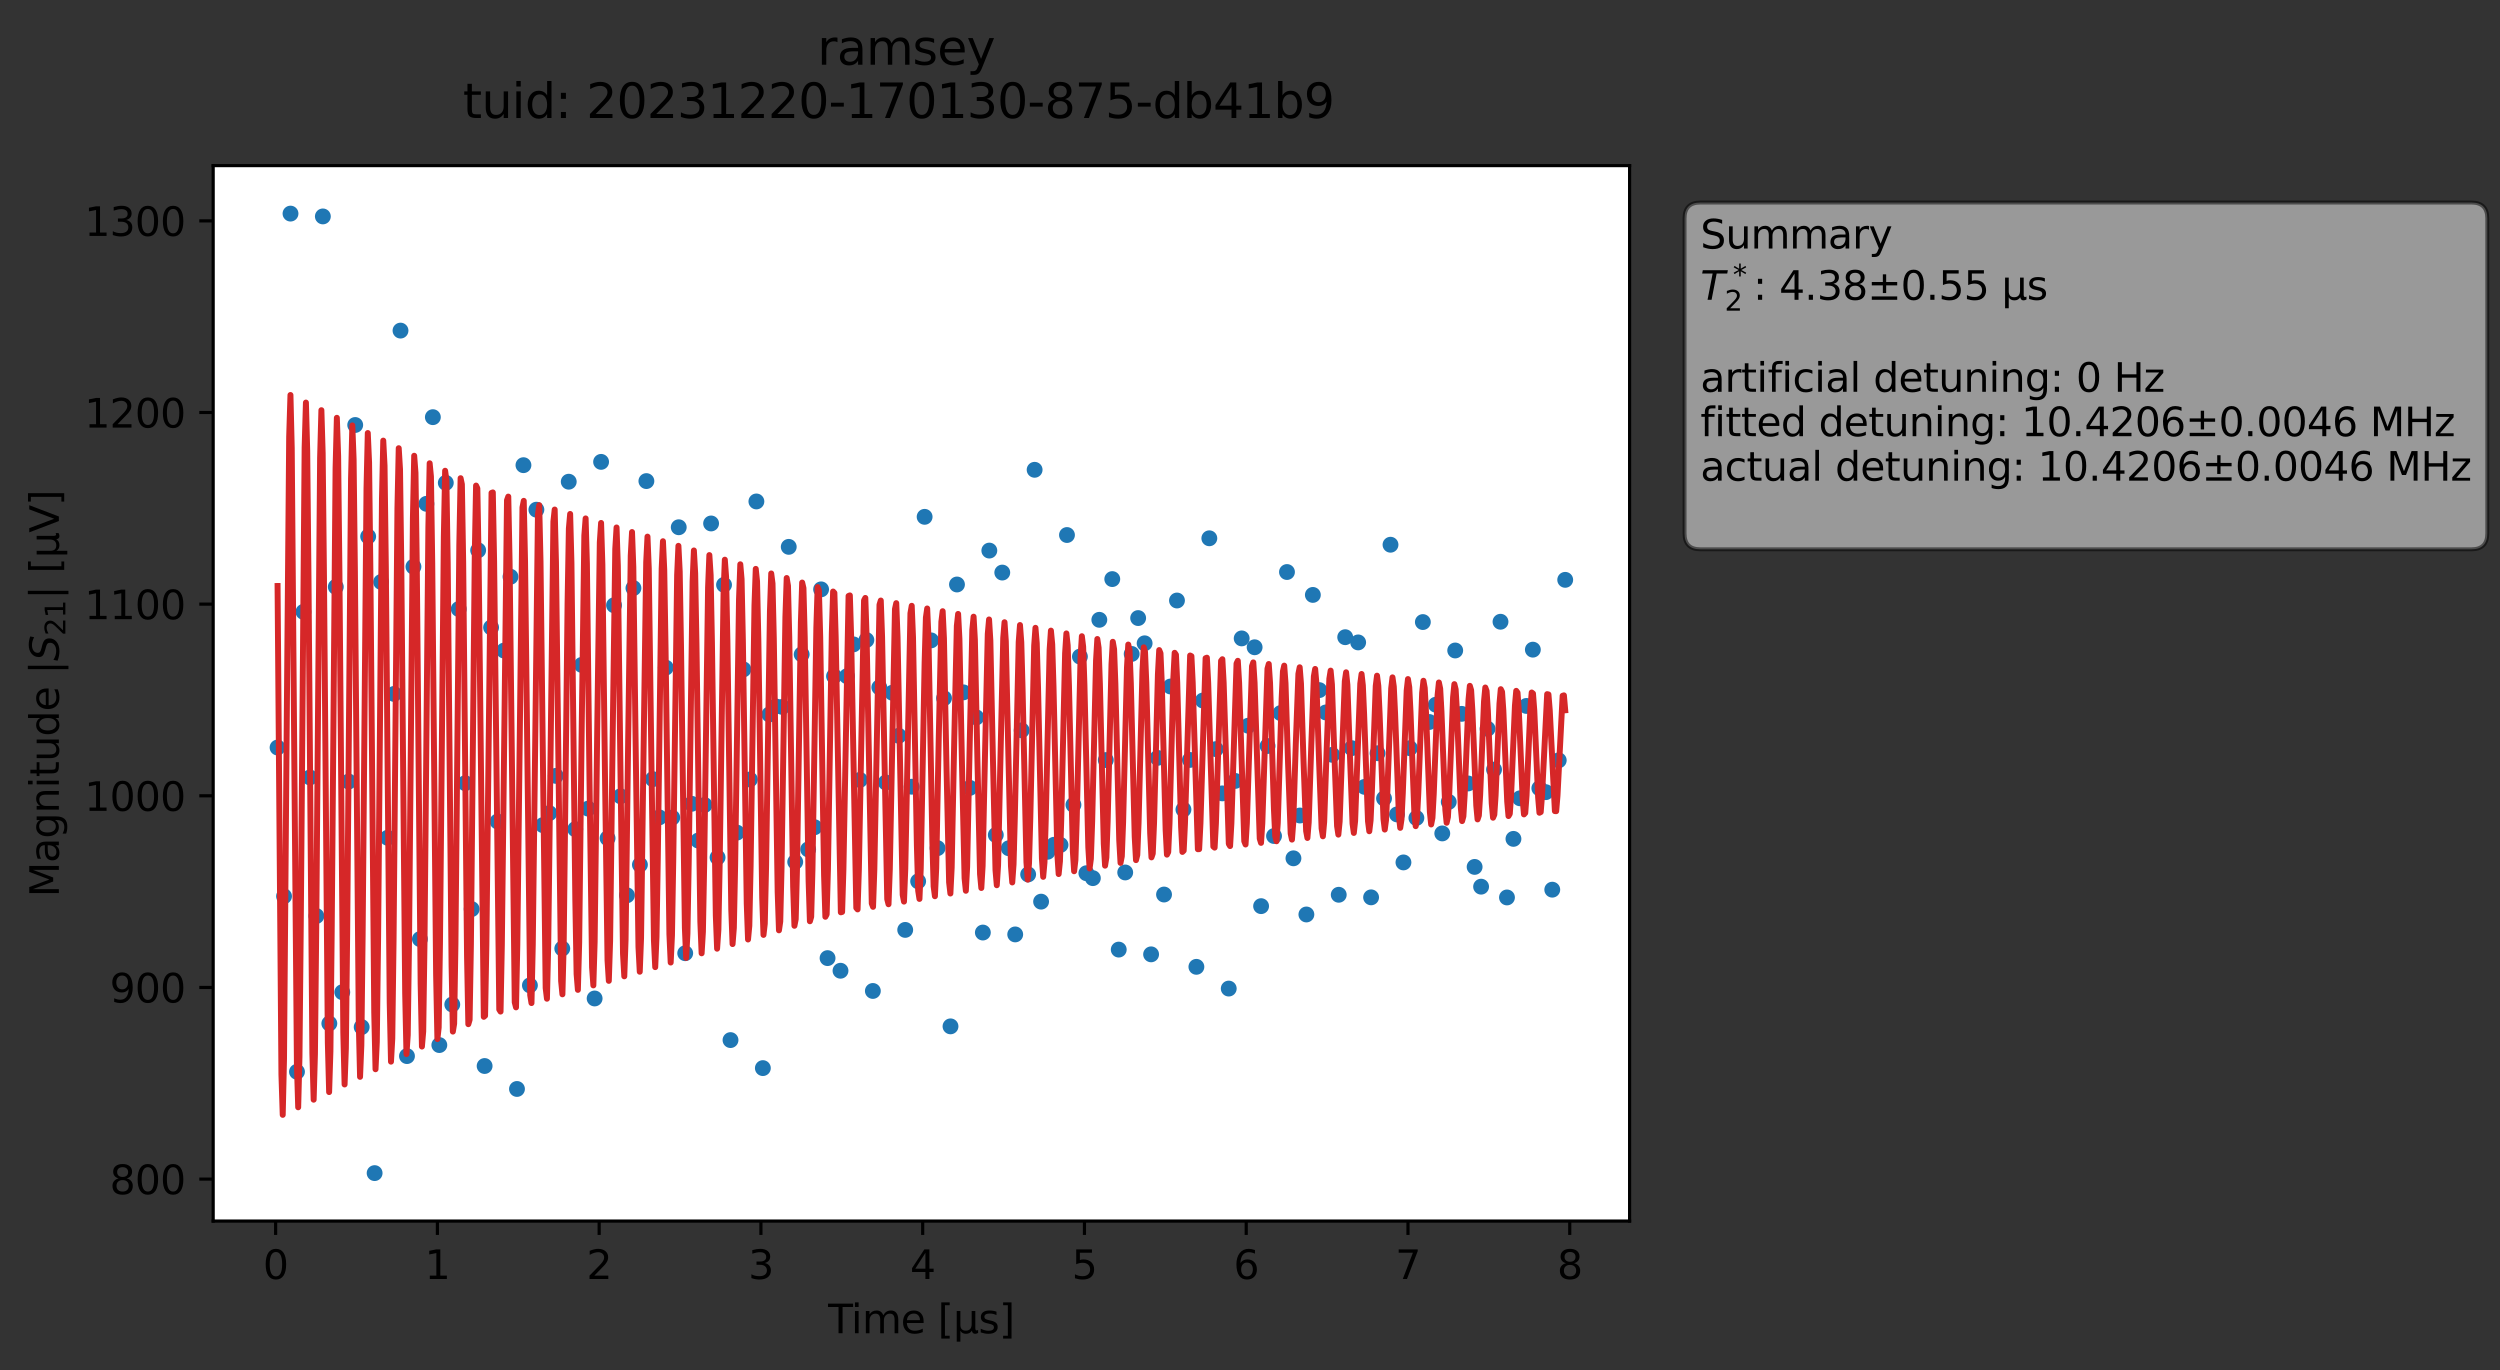 <?xml version="1.0" encoding="utf-8" standalone="no"?>
<!DOCTYPE svg PUBLIC "-//W3C//DTD SVG 1.1//EN"
  "http://www.w3.org/Graphics/SVG/1.1/DTD/svg11.dtd">
<svg xmlns:xlink="http://www.w3.org/1999/xlink" width="630.326pt" height="345.428pt" viewBox="0 0 630.326 345.428" xmlns="http://www.w3.org/2000/svg" version="1.1">
 <rect x="0" y="0" width="630.326" height="345.428" fill="#333333" stroke="none"/>
 <defs>
  <style type="text/css">*{stroke-linejoin: round; stroke-linecap: butt}</style>
 </defs>
 <g id="figure_1">
  <g id="patch_1">
   <path d="M 0 345.428 
L 630.326 345.428 
L 630.326 -0 
L 0 -0 
L 0 345.428 
z
" style="fill: none; opacity: 0"/>
  </g>
  <g id="axes_1">
   <g id="patch_2">
    <path d="M 53.75 307.872 
L 410.87 307.872 
L 410.87 41.76 
L 53.75 41.76 
z
" style="fill: #ffffff"/>
   </g>
   <g id="matplotlib.axis_1">
    <g id="xtick_1">
     <g id="line2d_1">
      <defs>
       <path id="m2a9118f389" d="M 0 0 
L 0 3.5 
" style="stroke: #000000; stroke-width: 0.8"/>
      </defs>
      <g>
       <use xlink:href="#m2a9118f389" x="69.493" y="307.872" style="stroke: #000000; stroke-width: 0.8"/>
      </g>
     </g>
     <g id="text_1">
      <!-- 0 -->
      <g transform="translate(66.312 322.47) scale(0.1 -0.1)">
       <defs>
        <path id="DejaVuSans-30" d="M 2034 4250 
Q 1547 4250 1301 3770 
Q 1056 3291 1056 2328 
Q 1056 1369 1301 889 
Q 1547 409 2034 409 
Q 2525 409 2770 889 
Q 3016 1369 3016 2328 
Q 3016 3291 2770 3770 
Q 2525 4250 2034 4250 
z
M 2034 4750 
Q 2819 4750 3233 4129 
Q 3647 3509 3647 2328 
Q 3647 1150 3233 529 
Q 2819 -91 2034 -91 
Q 1250 -91 836 529 
Q 422 1150 422 2328 
Q 422 3509 836 4129 
Q 1250 4750 2034 4750 
z
" transform="scale(0.016)"/>
       </defs>
       <use xlink:href="#DejaVuSans-30"/>
      </g>
     </g>
    </g>
    <g id="xtick_2">
     <g id="line2d_2">
      <g>
       <use xlink:href="#m2a9118f389" x="110.279" y="307.872" style="stroke: #000000; stroke-width: 0.8"/>
      </g>
     </g>
     <g id="text_2">
      <!-- 1 -->
      <g transform="translate(107.098 322.47) scale(0.1 -0.1)">
       <defs>
        <path id="DejaVuSans-31" d="M 794 531 
L 1825 531 
L 1825 4091 
L 703 3866 
L 703 4441 
L 1819 4666 
L 2450 4666 
L 2450 531 
L 3481 531 
L 3481 0 
L 794 0 
L 794 531 
z
" transform="scale(0.016)"/>
       </defs>
       <use xlink:href="#DejaVuSans-31"/>
      </g>
     </g>
    </g>
    <g id="xtick_3">
     <g id="line2d_3">
      <g>
       <use xlink:href="#m2a9118f389" x="151.065" y="307.872" style="stroke: #000000; stroke-width: 0.8"/>
      </g>
     </g>
     <g id="text_3">
      <!-- 2 -->
      <g transform="translate(147.884 322.47) scale(0.1 -0.1)">
       <defs>
        <path id="DejaVuSans-32" d="M 1228 531 
L 3431 531 
L 3431 0 
L 469 0 
L 469 531 
Q 828 903 1448 1529 
Q 2069 2156 2228 2338 
Q 2531 2678 2651 2914 
Q 2772 3150 2772 3378 
Q 2772 3750 2511 3984 
Q 2250 4219 1831 4219 
Q 1534 4219 1204 4116 
Q 875 4013 500 3803 
L 500 4441 
Q 881 4594 1212 4672 
Q 1544 4750 1819 4750 
Q 2544 4750 2975 4387 
Q 3406 4025 3406 3419 
Q 3406 3131 3298 2873 
Q 3191 2616 2906 2266 
Q 2828 2175 2409 1742 
Q 1991 1309 1228 531 
z
" transform="scale(0.016)"/>
       </defs>
       <use xlink:href="#DejaVuSans-32"/>
      </g>
     </g>
    </g>
    <g id="xtick_4">
     <g id="line2d_4">
      <g>
       <use xlink:href="#m2a9118f389" x="191.851" y="307.872" style="stroke: #000000; stroke-width: 0.8"/>
      </g>
     </g>
     <g id="text_4">
      <!-- 3 -->
      <g transform="translate(188.669 322.47) scale(0.1 -0.1)">
       <defs>
        <path id="DejaVuSans-33" d="M 2597 2516 
Q 3050 2419 3304 2112 
Q 3559 1806 3559 1356 
Q 3559 666 3084 287 
Q 2609 -91 1734 -91 
Q 1441 -91 1130 -33 
Q 819 25 488 141 
L 488 750 
Q 750 597 1062 519 
Q 1375 441 1716 441 
Q 2309 441 2620 675 
Q 2931 909 2931 1356 
Q 2931 1769 2642 2001 
Q 2353 2234 1838 2234 
L 1294 2234 
L 1294 2753 
L 1863 2753 
Q 2328 2753 2575 2939 
Q 2822 3125 2822 3475 
Q 2822 3834 2567 4026 
Q 2313 4219 1838 4219 
Q 1578 4219 1281 4162 
Q 984 4106 628 3988 
L 628 4550 
Q 988 4650 1302 4700 
Q 1616 4750 1894 4750 
Q 2613 4750 3031 4423 
Q 3450 4097 3450 3541 
Q 3450 3153 3228 2886 
Q 3006 2619 2597 2516 
z
" transform="scale(0.016)"/>
       </defs>
       <use xlink:href="#DejaVuSans-33"/>
      </g>
     </g>
    </g>
    <g id="xtick_5">
     <g id="line2d_5">
      <g>
       <use xlink:href="#m2a9118f389" x="232.636" y="307.872" style="stroke: #000000; stroke-width: 0.8"/>
      </g>
     </g>
     <g id="text_5">
      <!-- 4 -->
      <g transform="translate(229.455 322.47) scale(0.1 -0.1)">
       <defs>
        <path id="DejaVuSans-34" d="M 2419 4116 
L 825 1625 
L 2419 1625 
L 2419 4116 
z
M 2253 4666 
L 3047 4666 
L 3047 1625 
L 3713 1625 
L 3713 1100 
L 3047 1100 
L 3047 0 
L 2419 0 
L 2419 1100 
L 313 1100 
L 313 1709 
L 2253 4666 
z
" transform="scale(0.016)"/>
       </defs>
       <use xlink:href="#DejaVuSans-34"/>
      </g>
     </g>
    </g>
    <g id="xtick_6">
     <g id="line2d_6">
      <g>
       <use xlink:href="#m2a9118f389" x="273.422" y="307.872" style="stroke: #000000; stroke-width: 0.8"/>
      </g>
     </g>
     <g id="text_6">
      <!-- 5 -->
      <g transform="translate(270.241 322.47) scale(0.1 -0.1)">
       <defs>
        <path id="DejaVuSans-35" d="M 691 4666 
L 3169 4666 
L 3169 4134 
L 1269 4134 
L 1269 2991 
Q 1406 3038 1543 3061 
Q 1681 3084 1819 3084 
Q 2600 3084 3056 2656 
Q 3513 2228 3513 1497 
Q 3513 744 3044 326 
Q 2575 -91 1722 -91 
Q 1428 -91 1123 -41 
Q 819 9 494 109 
L 494 744 
Q 775 591 1075 516 
Q 1375 441 1709 441 
Q 2250 441 2565 725 
Q 2881 1009 2881 1497 
Q 2881 1984 2565 2268 
Q 2250 2553 1709 2553 
Q 1456 2553 1204 2497 
Q 953 2441 691 2322 
L 691 4666 
z
" transform="scale(0.016)"/>
       </defs>
       <use xlink:href="#DejaVuSans-35"/>
      </g>
     </g>
    </g>
    <g id="xtick_7">
     <g id="line2d_7">
      <g>
       <use xlink:href="#m2a9118f389" x="314.208" y="307.872" style="stroke: #000000; stroke-width: 0.8"/>
      </g>
     </g>
     <g id="text_7">
      <!-- 6 -->
      <g transform="translate(311.027 322.47) scale(0.1 -0.1)">
       <defs>
        <path id="DejaVuSans-36" d="M 2113 2584 
Q 1688 2584 1439 2293 
Q 1191 2003 1191 1497 
Q 1191 994 1439 701 
Q 1688 409 2113 409 
Q 2538 409 2786 701 
Q 3034 994 3034 1497 
Q 3034 2003 2786 2293 
Q 2538 2584 2113 2584 
z
M 3366 4563 
L 3366 3988 
Q 3128 4100 2886 4159 
Q 2644 4219 2406 4219 
Q 1781 4219 1451 3797 
Q 1122 3375 1075 2522 
Q 1259 2794 1537 2939 
Q 1816 3084 2150 3084 
Q 2853 3084 3261 2657 
Q 3669 2231 3669 1497 
Q 3669 778 3244 343 
Q 2819 -91 2113 -91 
Q 1303 -91 875 529 
Q 447 1150 447 2328 
Q 447 3434 972 4092 
Q 1497 4750 2381 4750 
Q 2619 4750 2861 4703 
Q 3103 4656 3366 4563 
z
" transform="scale(0.016)"/>
       </defs>
       <use xlink:href="#DejaVuSans-36"/>
      </g>
     </g>
    </g>
    <g id="xtick_8">
     <g id="line2d_8">
      <g>
       <use xlink:href="#m2a9118f389" x="354.994" y="307.872" style="stroke: #000000; stroke-width: 0.8"/>
      </g>
     </g>
     <g id="text_8">
      <!-- 7 -->
      <g transform="translate(351.812 322.47) scale(0.1 -0.1)">
       <defs>
        <path id="DejaVuSans-37" d="M 525 4666 
L 3525 4666 
L 3525 4397 
L 1831 0 
L 1172 0 
L 2766 4134 
L 525 4134 
L 525 4666 
z
" transform="scale(0.016)"/>
       </defs>
       <use xlink:href="#DejaVuSans-37"/>
      </g>
     </g>
    </g>
    <g id="xtick_9">
     <g id="line2d_9">
      <g>
       <use xlink:href="#m2a9118f389" x="395.779" y="307.872" style="stroke: #000000; stroke-width: 0.8"/>
      </g>
     </g>
     <g id="text_9">
      <!-- 8 -->
      <g transform="translate(392.598 322.47) scale(0.1 -0.1)">
       <defs>
        <path id="DejaVuSans-38" d="M 2034 2216 
Q 1584 2216 1326 1975 
Q 1069 1734 1069 1313 
Q 1069 891 1326 650 
Q 1584 409 2034 409 
Q 2484 409 2743 651 
Q 3003 894 3003 1313 
Q 3003 1734 2745 1975 
Q 2488 2216 2034 2216 
z
M 1403 2484 
Q 997 2584 770 2862 
Q 544 3141 544 3541 
Q 544 4100 942 4425 
Q 1341 4750 2034 4750 
Q 2731 4750 3128 4425 
Q 3525 4100 3525 3541 
Q 3525 3141 3298 2862 
Q 3072 2584 2669 2484 
Q 3125 2378 3379 2068 
Q 3634 1759 3634 1313 
Q 3634 634 3220 271 
Q 2806 -91 2034 -91 
Q 1263 -91 848 271 
Q 434 634 434 1313 
Q 434 1759 690 2068 
Q 947 2378 1403 2484 
z
M 1172 3481 
Q 1172 3119 1398 2916 
Q 1625 2713 2034 2713 
Q 2441 2713 2670 2916 
Q 2900 3119 2900 3481 
Q 2900 3844 2670 4047 
Q 2441 4250 2034 4250 
Q 1625 4250 1398 4047 
Q 1172 3844 1172 3481 
z
" transform="scale(0.016)"/>
       </defs>
       <use xlink:href="#DejaVuSans-38"/>
      </g>
     </g>
    </g>
    <g id="text_10">
     <!-- Time [μs] -->
     <g transform="translate(208.8 336.149) scale(0.1 -0.1)">
      <defs>
       <path id="DejaVuSans-54" d="M -19 4666 
L 3928 4666 
L 3928 4134 
L 2272 4134 
L 2272 0 
L 1638 0 
L 1638 4134 
L -19 4134 
L -19 4666 
z
" transform="scale(0.016)"/>
       <path id="DejaVuSans-69" d="M 603 3500 
L 1178 3500 
L 1178 0 
L 603 0 
L 603 3500 
z
M 603 4863 
L 1178 4863 
L 1178 4134 
L 603 4134 
L 603 4863 
z
" transform="scale(0.016)"/>
       <path id="DejaVuSans-6d" d="M 3328 2828 
Q 3544 3216 3844 3400 
Q 4144 3584 4550 3584 
Q 5097 3584 5394 3201 
Q 5691 2819 5691 2113 
L 5691 0 
L 5113 0 
L 5113 2094 
Q 5113 2597 4934 2840 
Q 4756 3084 4391 3084 
Q 3944 3084 3684 2787 
Q 3425 2491 3425 1978 
L 3425 0 
L 2847 0 
L 2847 2094 
Q 2847 2600 2669 2842 
Q 2491 3084 2119 3084 
Q 1678 3084 1418 2786 
Q 1159 2488 1159 1978 
L 1159 0 
L 581 0 
L 581 3500 
L 1159 3500 
L 1159 2956 
Q 1356 3278 1631 3431 
Q 1906 3584 2284 3584 
Q 2666 3584 2933 3390 
Q 3200 3197 3328 2828 
z
" transform="scale(0.016)"/>
       <path id="DejaVuSans-65" d="M 3597 1894 
L 3597 1613 
L 953 1613 
Q 991 1019 1311 708 
Q 1631 397 2203 397 
Q 2534 397 2845 478 
Q 3156 559 3463 722 
L 3463 178 
Q 3153 47 2828 -22 
Q 2503 -91 2169 -91 
Q 1331 -91 842 396 
Q 353 884 353 1716 
Q 353 2575 817 3079 
Q 1281 3584 2069 3584 
Q 2775 3584 3186 3129 
Q 3597 2675 3597 1894 
z
M 3022 2063 
Q 3016 2534 2758 2815 
Q 2500 3097 2075 3097 
Q 1594 3097 1305 2825 
Q 1016 2553 972 2059 
L 3022 2063 
z
" transform="scale(0.016)"/>
       <path id="DejaVuSans-20" transform="scale(0.016)"/>
       <path id="DejaVuSans-5b" d="M 550 4863 
L 1875 4863 
L 1875 4416 
L 1125 4416 
L 1125 -397 
L 1875 -397 
L 1875 -844 
L 550 -844 
L 550 4863 
z
" transform="scale(0.016)"/>
       <path id="DejaVuSans-3bc" d="M 544 -1331 
L 544 3500 
L 1119 3500 
L 1119 1325 
Q 1119 872 1334 640 
Q 1550 409 1972 409 
Q 2434 409 2667 671 
Q 2900 934 2900 1459 
L 2900 3500 
L 3475 3500 
L 3475 806 
Q 3475 619 3529 530 
Q 3584 441 3700 441 
Q 3728 441 3778 458 
Q 3828 475 3916 513 
L 3916 50 
Q 3788 -22 3673 -56 
Q 3559 -91 3450 -91 
Q 3234 -91 3106 31 
Q 2978 153 2931 403 
Q 2775 156 2548 32 
Q 2322 -91 2016 -91 
Q 1697 -91 1473 31 
Q 1250 153 1119 397 
L 1119 -1331 
L 544 -1331 
z
" transform="scale(0.016)"/>
       <path id="DejaVuSans-73" d="M 2834 3397 
L 2834 2853 
Q 2591 2978 2328 3040 
Q 2066 3103 1784 3103 
Q 1356 3103 1142 2972 
Q 928 2841 928 2578 
Q 928 2378 1081 2264 
Q 1234 2150 1697 2047 
L 1894 2003 
Q 2506 1872 2764 1633 
Q 3022 1394 3022 966 
Q 3022 478 2636 193 
Q 2250 -91 1575 -91 
Q 1294 -91 989 -36 
Q 684 19 347 128 
L 347 722 
Q 666 556 975 473 
Q 1284 391 1588 391 
Q 1994 391 2212 530 
Q 2431 669 2431 922 
Q 2431 1156 2273 1281 
Q 2116 1406 1581 1522 
L 1381 1569 
Q 847 1681 609 1914 
Q 372 2147 372 2553 
Q 372 3047 722 3315 
Q 1072 3584 1716 3584 
Q 2034 3584 2315 3537 
Q 2597 3491 2834 3397 
z
" transform="scale(0.016)"/>
       <path id="DejaVuSans-5d" d="M 1947 4863 
L 1947 -844 
L 622 -844 
L 622 -397 
L 1369 -397 
L 1369 4416 
L 622 4416 
L 622 4863 
L 1947 4863 
z
" transform="scale(0.016)"/>
      </defs>
      <use xlink:href="#DejaVuSans-54"/>
      <use xlink:href="#DejaVuSans-69" x="57.959"/>
      <use xlink:href="#DejaVuSans-6d" x="85.742"/>
      <use xlink:href="#DejaVuSans-65" x="183.154"/>
      <use xlink:href="#DejaVuSans-20" x="244.678"/>
      <use xlink:href="#DejaVuSans-5b" x="276.465"/>
      <use xlink:href="#DejaVuSans-3bc" x="315.479"/>
      <use xlink:href="#DejaVuSans-73" x="379.102"/>
      <use xlink:href="#DejaVuSans-5d" x="431.201"/>
     </g>
    </g>
   </g>
   <g id="matplotlib.axis_2">
    <g id="ytick_1">
     <g id="line2d_10">
      <defs>
       <path id="m9204050902" d="M 0 0 
L -3.5 0 
" style="stroke: #000000; stroke-width: 0.8"/>
      </defs>
      <g>
       <use xlink:href="#m9204050902" x="53.75" y="297.286" style="stroke: #000000; stroke-width: 0.8"/>
      </g>
     </g>
     <g id="text_11">
      <!-- 800 -->
      <g transform="translate(27.663 301.085) scale(0.1 -0.1)">
       <use xlink:href="#DejaVuSans-38"/>
       <use xlink:href="#DejaVuSans-30" x="63.623"/>
       <use xlink:href="#DejaVuSans-30" x="127.246"/>
      </g>
     </g>
    </g>
    <g id="ytick_2">
     <g id="line2d_11">
      <g>
       <use xlink:href="#m9204050902" x="53.75" y="248.966" style="stroke: #000000; stroke-width: 0.8"/>
      </g>
     </g>
     <g id="text_12">
      <!-- 900 -->
      <g transform="translate(27.663 252.765) scale(0.1 -0.1)">
       <defs>
        <path id="DejaVuSans-39" d="M 703 97 
L 703 672 
Q 941 559 1184 500 
Q 1428 441 1663 441 
Q 2288 441 2617 861 
Q 2947 1281 2994 2138 
Q 2813 1869 2534 1725 
Q 2256 1581 1919 1581 
Q 1219 1581 811 2004 
Q 403 2428 403 3163 
Q 403 3881 828 4315 
Q 1253 4750 1959 4750 
Q 2769 4750 3195 4129 
Q 3622 3509 3622 2328 
Q 3622 1225 3098 567 
Q 2575 -91 1691 -91 
Q 1453 -91 1209 -44 
Q 966 3 703 97 
z
M 1959 2075 
Q 2384 2075 2632 2365 
Q 2881 2656 2881 3163 
Q 2881 3666 2632 3958 
Q 2384 4250 1959 4250 
Q 1534 4250 1286 3958 
Q 1038 3666 1038 3163 
Q 1038 2656 1286 2365 
Q 1534 2075 1959 2075 
z
" transform="scale(0.016)"/>
       </defs>
       <use xlink:href="#DejaVuSans-39"/>
       <use xlink:href="#DejaVuSans-30" x="63.623"/>
       <use xlink:href="#DejaVuSans-30" x="127.246"/>
      </g>
     </g>
    </g>
    <g id="ytick_3">
     <g id="line2d_12">
      <g>
       <use xlink:href="#m9204050902" x="53.75" y="200.645" style="stroke: #000000; stroke-width: 0.8"/>
      </g>
     </g>
     <g id="text_13">
      <!-- 1000 -->
      <g transform="translate(21.3 204.445) scale(0.1 -0.1)">
       <use xlink:href="#DejaVuSans-31"/>
       <use xlink:href="#DejaVuSans-30" x="63.623"/>
       <use xlink:href="#DejaVuSans-30" x="127.246"/>
       <use xlink:href="#DejaVuSans-30" x="190.869"/>
      </g>
     </g>
    </g>
    <g id="ytick_4">
     <g id="line2d_13">
      <g>
       <use xlink:href="#m9204050902" x="53.75" y="152.325" style="stroke: #000000; stroke-width: 0.8"/>
      </g>
     </g>
     <g id="text_14">
      <!-- 1100 -->
      <g transform="translate(21.3 156.124) scale(0.1 -0.1)">
       <use xlink:href="#DejaVuSans-31"/>
       <use xlink:href="#DejaVuSans-31" x="63.623"/>
       <use xlink:href="#DejaVuSans-30" x="127.246"/>
       <use xlink:href="#DejaVuSans-30" x="190.869"/>
      </g>
     </g>
    </g>
    <g id="ytick_5">
     <g id="line2d_14">
      <g>
       <use xlink:href="#m9204050902" x="53.75" y="104.005" style="stroke: #000000; stroke-width: 0.8"/>
      </g>
     </g>
     <g id="text_15">
      <!-- 1200 -->
      <g transform="translate(21.3 107.804) scale(0.1 -0.1)">
       <use xlink:href="#DejaVuSans-31"/>
       <use xlink:href="#DejaVuSans-32" x="63.623"/>
       <use xlink:href="#DejaVuSans-30" x="127.246"/>
       <use xlink:href="#DejaVuSans-30" x="190.869"/>
      </g>
     </g>
    </g>
    <g id="ytick_6">
     <g id="line2d_15">
      <g>
       <use xlink:href="#m9204050902" x="53.75" y="55.684" style="stroke: #000000; stroke-width: 0.8"/>
      </g>
     </g>
     <g id="text_16">
      <!-- 1300 -->
      <g transform="translate(21.3 59.484) scale(0.1 -0.1)">
       <use xlink:href="#DejaVuSans-31"/>
       <use xlink:href="#DejaVuSans-33" x="63.623"/>
       <use xlink:href="#DejaVuSans-30" x="127.246"/>
       <use xlink:href="#DejaVuSans-30" x="190.869"/>
      </g>
     </g>
    </g>
    <g id="text_17">
     <!-- Magnitude |$S_{21}|$ [μV] -->
     <g transform="translate(14.9 226.166) rotate(-90) scale(0.1 -0.1)">
      <defs>
       <path id="DejaVuSans-4d" d="M 628 4666 
L 1569 4666 
L 2759 1491 
L 3956 4666 
L 4897 4666 
L 4897 0 
L 4281 0 
L 4281 4097 
L 3078 897 
L 2444 897 
L 1241 4097 
L 1241 0 
L 628 0 
L 628 4666 
z
" transform="scale(0.016)"/>
       <path id="DejaVuSans-61" d="M 2194 1759 
Q 1497 1759 1228 1600 
Q 959 1441 959 1056 
Q 959 750 1161 570 
Q 1363 391 1709 391 
Q 2188 391 2477 730 
Q 2766 1069 2766 1631 
L 2766 1759 
L 2194 1759 
z
M 3341 1997 
L 3341 0 
L 2766 0 
L 2766 531 
Q 2569 213 2275 61 
Q 1981 -91 1556 -91 
Q 1019 -91 701 211 
Q 384 513 384 1019 
Q 384 1609 779 1909 
Q 1175 2209 1959 2209 
L 2766 2209 
L 2766 2266 
Q 2766 2663 2505 2880 
Q 2244 3097 1772 3097 
Q 1472 3097 1187 3025 
Q 903 2953 641 2809 
L 641 3341 
Q 956 3463 1253 3523 
Q 1550 3584 1831 3584 
Q 2591 3584 2966 3190 
Q 3341 2797 3341 1997 
z
" transform="scale(0.016)"/>
       <path id="DejaVuSans-67" d="M 2906 1791 
Q 2906 2416 2648 2759 
Q 2391 3103 1925 3103 
Q 1463 3103 1205 2759 
Q 947 2416 947 1791 
Q 947 1169 1205 825 
Q 1463 481 1925 481 
Q 2391 481 2648 825 
Q 2906 1169 2906 1791 
z
M 3481 434 
Q 3481 -459 3084 -895 
Q 2688 -1331 1869 -1331 
Q 1566 -1331 1297 -1286 
Q 1028 -1241 775 -1147 
L 775 -588 
Q 1028 -725 1275 -790 
Q 1522 -856 1778 -856 
Q 2344 -856 2625 -561 
Q 2906 -266 2906 331 
L 2906 616 
Q 2728 306 2450 153 
Q 2172 0 1784 0 
Q 1141 0 747 490 
Q 353 981 353 1791 
Q 353 2603 747 3093 
Q 1141 3584 1784 3584 
Q 2172 3584 2450 3431 
Q 2728 3278 2906 2969 
L 2906 3500 
L 3481 3500 
L 3481 434 
z
" transform="scale(0.016)"/>
       <path id="DejaVuSans-6e" d="M 3513 2113 
L 3513 0 
L 2938 0 
L 2938 2094 
Q 2938 2591 2744 2837 
Q 2550 3084 2163 3084 
Q 1697 3084 1428 2787 
Q 1159 2491 1159 1978 
L 1159 0 
L 581 0 
L 581 3500 
L 1159 3500 
L 1159 2956 
Q 1366 3272 1645 3428 
Q 1925 3584 2291 3584 
Q 2894 3584 3203 3211 
Q 3513 2838 3513 2113 
z
" transform="scale(0.016)"/>
       <path id="DejaVuSans-74" d="M 1172 4494 
L 1172 3500 
L 2356 3500 
L 2356 3053 
L 1172 3053 
L 1172 1153 
Q 1172 725 1289 603 
Q 1406 481 1766 481 
L 2356 481 
L 2356 0 
L 1766 0 
Q 1100 0 847 248 
Q 594 497 594 1153 
L 594 3053 
L 172 3053 
L 172 3500 
L 594 3500 
L 594 4494 
L 1172 4494 
z
" transform="scale(0.016)"/>
       <path id="DejaVuSans-75" d="M 544 1381 
L 544 3500 
L 1119 3500 
L 1119 1403 
Q 1119 906 1312 657 
Q 1506 409 1894 409 
Q 2359 409 2629 706 
Q 2900 1003 2900 1516 
L 2900 3500 
L 3475 3500 
L 3475 0 
L 2900 0 
L 2900 538 
Q 2691 219 2414 64 
Q 2138 -91 1772 -91 
Q 1169 -91 856 284 
Q 544 659 544 1381 
z
M 1991 3584 
L 1991 3584 
z
" transform="scale(0.016)"/>
       <path id="DejaVuSans-64" d="M 2906 2969 
L 2906 4863 
L 3481 4863 
L 3481 0 
L 2906 0 
L 2906 525 
Q 2725 213 2448 61 
Q 2172 -91 1784 -91 
Q 1150 -91 751 415 
Q 353 922 353 1747 
Q 353 2572 751 3078 
Q 1150 3584 1784 3584 
Q 2172 3584 2448 3432 
Q 2725 3281 2906 2969 
z
M 947 1747 
Q 947 1113 1208 752 
Q 1469 391 1925 391 
Q 2381 391 2643 752 
Q 2906 1113 2906 1747 
Q 2906 2381 2643 2742 
Q 2381 3103 1925 3103 
Q 1469 3103 1208 2742 
Q 947 2381 947 1747 
z
" transform="scale(0.016)"/>
       <path id="DejaVuSans-7c" d="M 1344 4891 
L 1344 -1509 
L 813 -1509 
L 813 4891 
L 1344 4891 
z
" transform="scale(0.016)"/>
       <path id="DejaVuSans-Oblique-53" d="M 3859 4513 
L 3738 3897 
Q 3422 4066 3111 4152 
Q 2800 4238 2509 4238 
Q 1944 4238 1609 3991 
Q 1275 3744 1275 3334 
Q 1275 3109 1398 2989 
Q 1522 2869 2034 2731 
L 2413 2638 
Q 3053 2472 3303 2217 
Q 3553 1963 3553 1503 
Q 3553 797 2998 353 
Q 2444 -91 1538 -91 
Q 1166 -91 791 -17 
Q 416 56 38 206 
L 166 856 
Q 513 641 861 531 
Q 1209 422 1556 422 
Q 2147 422 2503 684 
Q 2859 947 2859 1369 
Q 2859 1650 2717 1795 
Q 2575 1941 2106 2059 
L 1728 2156 
Q 1081 2325 845 2545 
Q 609 2766 609 3163 
Q 609 3859 1145 4304 
Q 1681 4750 2541 4750 
Q 2875 4750 3203 4690 
Q 3531 4631 3859 4513 
z
" transform="scale(0.016)"/>
       <path id="DejaVuSans-56" d="M 1831 0 
L 50 4666 
L 709 4666 
L 2188 738 
L 3669 4666 
L 4325 4666 
L 2547 0 
L 1831 0 
z
" transform="scale(0.016)"/>
      </defs>
      <use xlink:href="#DejaVuSans-4d" transform="translate(0 0.578)"/>
      <use xlink:href="#DejaVuSans-61" transform="translate(86.279 0.578)"/>
      <use xlink:href="#DejaVuSans-67" transform="translate(147.559 0.578)"/>
      <use xlink:href="#DejaVuSans-6e" transform="translate(211.035 0.578)"/>
      <use xlink:href="#DejaVuSans-69" transform="translate(274.414 0.578)"/>
      <use xlink:href="#DejaVuSans-74" transform="translate(302.197 0.578)"/>
      <use xlink:href="#DejaVuSans-75" transform="translate(341.406 0.578)"/>
      <use xlink:href="#DejaVuSans-64" transform="translate(404.785 0.578)"/>
      <use xlink:href="#DejaVuSans-65" transform="translate(468.262 0.578)"/>
      <use xlink:href="#DejaVuSans-20" transform="translate(529.785 0.578)"/>
      <use xlink:href="#DejaVuSans-7c" transform="translate(561.572 0.578)"/>
      <use xlink:href="#DejaVuSans-Oblique-53" transform="translate(595.264 0.578)"/>
      <use xlink:href="#DejaVuSans-32" transform="translate(658.74 -15.828) scale(0.7)"/>
      <use xlink:href="#DejaVuSans-31" transform="translate(703.276 -15.828) scale(0.7)"/>
      <use xlink:href="#DejaVuSans-7c" transform="translate(750.547 0.578)"/>
      <use xlink:href="#DejaVuSans-20" transform="translate(784.238 0.578)"/>
      <use xlink:href="#DejaVuSans-5b" transform="translate(816.025 0.578)"/>
      <use xlink:href="#DejaVuSans-3bc" transform="translate(855.039 0.578)"/>
      <use xlink:href="#DejaVuSans-56" transform="translate(918.662 0.578)"/>
      <use xlink:href="#DejaVuSans-5d" transform="translate(987.07 0.578)"/>
     </g>
    </g>
   </g>
   <g id="line2d_16">
    <defs>
     <path id="m70e3054789" d="M 0 1.5 
C 0.398 1.5 0.779 1.342 1.061 1.061 
C 1.342 0.779 1.5 0.398 1.5 0 
C 1.5 -0.398 1.342 -0.779 1.061 -1.061 
C 0.779 -1.342 0.398 -1.5 0 -1.5 
C -0.398 -1.5 -0.779 -1.342 -1.061 -1.061 
C -1.342 -0.779 -1.5 -0.398 -1.5 0 
C -1.5 0.398 -1.342 0.779 -1.061 1.061 
C -0.779 1.342 -0.398 1.5 0 1.5 
z
" style="stroke: #1f77b4"/>
    </defs>
    <g clip-path="url(#p8b7ada8eeb)">
     <use xlink:href="#m70e3054789" x="69.983" y="188.474" style="fill: #1f77b4; stroke: #1f77b4"/>
     <use xlink:href="#m70e3054789" x="71.614" y="225.977" style="fill: #1f77b4; stroke: #1f77b4"/>
     <use xlink:href="#m70e3054789" x="73.246" y="53.856" style="fill: #1f77b4; stroke: #1f77b4"/>
     <use xlink:href="#m70e3054789" x="74.877" y="270.228" style="fill: #1f77b4; stroke: #1f77b4"/>
     <use xlink:href="#m70e3054789" x="76.508" y="154.267" style="fill: #1f77b4; stroke: #1f77b4"/>
     <use xlink:href="#m70e3054789" x="78.14" y="196.019" style="fill: #1f77b4; stroke: #1f77b4"/>
     <use xlink:href="#m70e3054789" x="79.771" y="230.954" style="fill: #1f77b4; stroke: #1f77b4"/>
     <use xlink:href="#m70e3054789" x="81.403" y="54.567" style="fill: #1f77b4; stroke: #1f77b4"/>
     <use xlink:href="#m70e3054789" x="83.034" y="258.054" style="fill: #1f77b4; stroke: #1f77b4"/>
     <use xlink:href="#m70e3054789" x="84.666" y="147.97" style="fill: #1f77b4; stroke: #1f77b4"/>
     <use xlink:href="#m70e3054789" x="86.297" y="250.168" style="fill: #1f77b4; stroke: #1f77b4"/>
     <use xlink:href="#m70e3054789" x="87.928" y="197.048" style="fill: #1f77b4; stroke: #1f77b4"/>
     <use xlink:href="#m70e3054789" x="89.56" y="107.154" style="fill: #1f77b4; stroke: #1f77b4"/>
     <use xlink:href="#m70e3054789" x="91.191" y="258.96" style="fill: #1f77b4; stroke: #1f77b4"/>
     <use xlink:href="#m70e3054789" x="92.823" y="135.273" style="fill: #1f77b4; stroke: #1f77b4"/>
     <use xlink:href="#m70e3054789" x="94.454" y="295.776" style="fill: #1f77b4; stroke: #1f77b4"/>
     <use xlink:href="#m70e3054789" x="96.086" y="146.735" style="fill: #1f77b4; stroke: #1f77b4"/>
     <use xlink:href="#m70e3054789" x="97.717" y="211.228" style="fill: #1f77b4; stroke: #1f77b4"/>
     <use xlink:href="#m70e3054789" x="99.348" y="174.962" style="fill: #1f77b4; stroke: #1f77b4"/>
     <use xlink:href="#m70e3054789" x="100.98" y="83.355" style="fill: #1f77b4; stroke: #1f77b4"/>
     <use xlink:href="#m70e3054789" x="102.611" y="266.273" style="fill: #1f77b4; stroke: #1f77b4"/>
     <use xlink:href="#m70e3054789" x="104.243" y="142.881" style="fill: #1f77b4; stroke: #1f77b4"/>
     <use xlink:href="#m70e3054789" x="105.874" y="236.776" style="fill: #1f77b4; stroke: #1f77b4"/>
     <use xlink:href="#m70e3054789" x="107.506" y="127.028" style="fill: #1f77b4; stroke: #1f77b4"/>
     <use xlink:href="#m70e3054789" x="109.137" y="105.18" style="fill: #1f77b4; stroke: #1f77b4"/>
     <use xlink:href="#m70e3054789" x="110.768" y="263.492" style="fill: #1f77b4; stroke: #1f77b4"/>
     <use xlink:href="#m70e3054789" x="112.4" y="121.736" style="fill: #1f77b4; stroke: #1f77b4"/>
     <use xlink:href="#m70e3054789" x="114.031" y="253.264" style="fill: #1f77b4; stroke: #1f77b4"/>
     <use xlink:href="#m70e3054789" x="115.663" y="153.555" style="fill: #1f77b4; stroke: #1f77b4"/>
     <use xlink:href="#m70e3054789" x="117.294" y="197.462" style="fill: #1f77b4; stroke: #1f77b4"/>
     <use xlink:href="#m70e3054789" x="118.926" y="229.212" style="fill: #1f77b4; stroke: #1f77b4"/>
     <use xlink:href="#m70e3054789" x="120.557" y="138.748" style="fill: #1f77b4; stroke: #1f77b4"/>
     <use xlink:href="#m70e3054789" x="122.188" y="268.773" style="fill: #1f77b4; stroke: #1f77b4"/>
     <use xlink:href="#m70e3054789" x="123.82" y="158.202" style="fill: #1f77b4; stroke: #1f77b4"/>
     <use xlink:href="#m70e3054789" x="125.451" y="207.127" style="fill: #1f77b4; stroke: #1f77b4"/>
     <use xlink:href="#m70e3054789" x="127.083" y="164.031" style="fill: #1f77b4; stroke: #1f77b4"/>
     <use xlink:href="#m70e3054789" x="128.714" y="145.419" style="fill: #1f77b4; stroke: #1f77b4"/>
     <use xlink:href="#m70e3054789" x="130.346" y="274.561" style="fill: #1f77b4; stroke: #1f77b4"/>
     <use xlink:href="#m70e3054789" x="131.977" y="117.285" style="fill: #1f77b4; stroke: #1f77b4"/>
     <use xlink:href="#m70e3054789" x="133.608" y="248.439" style="fill: #1f77b4; stroke: #1f77b4"/>
     <use xlink:href="#m70e3054789" x="135.24" y="128.51" style="fill: #1f77b4; stroke: #1f77b4"/>
     <use xlink:href="#m70e3054789" x="136.871" y="208.041" style="fill: #1f77b4; stroke: #1f77b4"/>
     <use xlink:href="#m70e3054789" x="138.503" y="205.015" style="fill: #1f77b4; stroke: #1f77b4"/>
     <use xlink:href="#m70e3054789" x="140.134" y="195.621" style="fill: #1f77b4; stroke: #1f77b4"/>
     <use xlink:href="#m70e3054789" x="141.766" y="239.161" style="fill: #1f77b4; stroke: #1f77b4"/>
     <use xlink:href="#m70e3054789" x="143.397" y="121.453" style="fill: #1f77b4; stroke: #1f77b4"/>
     <use xlink:href="#m70e3054789" x="145.029" y="209.059" style="fill: #1f77b4; stroke: #1f77b4"/>
     <use xlink:href="#m70e3054789" x="146.66" y="167.644" style="fill: #1f77b4; stroke: #1f77b4"/>
     <use xlink:href="#m70e3054789" x="148.291" y="203.88" style="fill: #1f77b4; stroke: #1f77b4"/>
     <use xlink:href="#m70e3054789" x="149.923" y="251.746" style="fill: #1f77b4; stroke: #1f77b4"/>
     <use xlink:href="#m70e3054789" x="151.554" y="116.452" style="fill: #1f77b4; stroke: #1f77b4"/>
     <use xlink:href="#m70e3054789" x="153.186" y="211.343" style="fill: #1f77b4; stroke: #1f77b4"/>
     <use xlink:href="#m70e3054789" x="154.817" y="152.605" style="fill: #1f77b4; stroke: #1f77b4"/>
     <use xlink:href="#m70e3054789" x="156.449" y="200.763" style="fill: #1f77b4; stroke: #1f77b4"/>
     <use xlink:href="#m70e3054789" x="158.08" y="225.731" style="fill: #1f77b4; stroke: #1f77b4"/>
     <use xlink:href="#m70e3054789" x="159.711" y="148.278" style="fill: #1f77b4; stroke: #1f77b4"/>
     <use xlink:href="#m70e3054789" x="161.343" y="218.029" style="fill: #1f77b4; stroke: #1f77b4"/>
     <use xlink:href="#m70e3054789" x="162.974" y="121.296" style="fill: #1f77b4; stroke: #1f77b4"/>
     <use xlink:href="#m70e3054789" x="164.606" y="196.452" style="fill: #1f77b4; stroke: #1f77b4"/>
     <use xlink:href="#m70e3054789" x="166.237" y="206.085" style="fill: #1f77b4; stroke: #1f77b4"/>
     <use xlink:href="#m70e3054789" x="167.869" y="168.33" style="fill: #1f77b4; stroke: #1f77b4"/>
     <use xlink:href="#m70e3054789" x="169.5" y="206.147" style="fill: #1f77b4; stroke: #1f77b4"/>
     <use xlink:href="#m70e3054789" x="171.131" y="132.936" style="fill: #1f77b4; stroke: #1f77b4"/>
     <use xlink:href="#m70e3054789" x="172.763" y="240.334" style="fill: #1f77b4; stroke: #1f77b4"/>
     <use xlink:href="#m70e3054789" x="174.394" y="202.665" style="fill: #1f77b4; stroke: #1f77b4"/>
     <use xlink:href="#m70e3054789" x="176.026" y="211.93" style="fill: #1f77b4; stroke: #1f77b4"/>
     <use xlink:href="#m70e3054789" x="177.657" y="202.965" style="fill: #1f77b4; stroke: #1f77b4"/>
     <use xlink:href="#m70e3054789" x="179.289" y="131.981" style="fill: #1f77b4; stroke: #1f77b4"/>
     <use xlink:href="#m70e3054789" x="180.92" y="216.19" style="fill: #1f77b4; stroke: #1f77b4"/>
     <use xlink:href="#m70e3054789" x="182.551" y="147.454" style="fill: #1f77b4; stroke: #1f77b4"/>
     <use xlink:href="#m70e3054789" x="184.183" y="262.238" style="fill: #1f77b4; stroke: #1f77b4"/>
     <use xlink:href="#m70e3054789" x="185.814" y="209.929" style="fill: #1f77b4; stroke: #1f77b4"/>
     <use xlink:href="#m70e3054789" x="187.446" y="168.779" style="fill: #1f77b4; stroke: #1f77b4"/>
     <use xlink:href="#m70e3054789" x="189.077" y="196.532" style="fill: #1f77b4; stroke: #1f77b4"/>
     <use xlink:href="#m70e3054789" x="190.709" y="126.432" style="fill: #1f77b4; stroke: #1f77b4"/>
     <use xlink:href="#m70e3054789" x="192.34" y="269.303" style="fill: #1f77b4; stroke: #1f77b4"/>
     <use xlink:href="#m70e3054789" x="193.971" y="180.141" style="fill: #1f77b4; stroke: #1f77b4"/>
     <use xlink:href="#m70e3054789" x="195.603" y="178.111" style="fill: #1f77b4; stroke: #1f77b4"/>
     <use xlink:href="#m70e3054789" x="197.234" y="178.233" style="fill: #1f77b4; stroke: #1f77b4"/>
     <use xlink:href="#m70e3054789" x="198.866" y="137.879" style="fill: #1f77b4; stroke: #1f77b4"/>
     <use xlink:href="#m70e3054789" x="200.497" y="217.317" style="fill: #1f77b4; stroke: #1f77b4"/>
     <use xlink:href="#m70e3054789" x="202.129" y="164.993" style="fill: #1f77b4; stroke: #1f77b4"/>
     <use xlink:href="#m70e3054789" x="203.76" y="214.161" style="fill: #1f77b4; stroke: #1f77b4"/>
     <use xlink:href="#m70e3054789" x="205.391" y="208.571" style="fill: #1f77b4; stroke: #1f77b4"/>
     <use xlink:href="#m70e3054789" x="207.023" y="148.597" style="fill: #1f77b4; stroke: #1f77b4"/>
     <use xlink:href="#m70e3054789" x="208.654" y="241.569" style="fill: #1f77b4; stroke: #1f77b4"/>
     <use xlink:href="#m70e3054789" x="210.286" y="170.496" style="fill: #1f77b4; stroke: #1f77b4"/>
     <use xlink:href="#m70e3054789" x="211.917" y="244.755" style="fill: #1f77b4; stroke: #1f77b4"/>
     <use xlink:href="#m70e3054789" x="213.549" y="170.491" style="fill: #1f77b4; stroke: #1f77b4"/>
     <use xlink:href="#m70e3054789" x="215.18" y="162.468" style="fill: #1f77b4; stroke: #1f77b4"/>
     <use xlink:href="#m70e3054789" x="216.811" y="196.64" style="fill: #1f77b4; stroke: #1f77b4"/>
     <use xlink:href="#m70e3054789" x="218.443" y="161.372" style="fill: #1f77b4; stroke: #1f77b4"/>
     <use xlink:href="#m70e3054789" x="220.074" y="249.851" style="fill: #1f77b4; stroke: #1f77b4"/>
     <use xlink:href="#m70e3054789" x="221.706" y="173.31" style="fill: #1f77b4; stroke: #1f77b4"/>
     <use xlink:href="#m70e3054789" x="223.337" y="197.291" style="fill: #1f77b4; stroke: #1f77b4"/>
     <use xlink:href="#m70e3054789" x="224.969" y="174.666" style="fill: #1f77b4; stroke: #1f77b4"/>
     <use xlink:href="#m70e3054789" x="226.6" y="185.511" style="fill: #1f77b4; stroke: #1f77b4"/>
     <use xlink:href="#m70e3054789" x="228.231" y="234.456" style="fill: #1f77b4; stroke: #1f77b4"/>
     <use xlink:href="#m70e3054789" x="229.863" y="198.356" style="fill: #1f77b4; stroke: #1f77b4"/>
     <use xlink:href="#m70e3054789" x="231.494" y="222.207" style="fill: #1f77b4; stroke: #1f77b4"/>
     <use xlink:href="#m70e3054789" x="233.126" y="130.308" style="fill: #1f77b4; stroke: #1f77b4"/>
     <use xlink:href="#m70e3054789" x="234.757" y="161.458" style="fill: #1f77b4; stroke: #1f77b4"/>
     <use xlink:href="#m70e3054789" x="236.389" y="213.841" style="fill: #1f77b4; stroke: #1f77b4"/>
     <use xlink:href="#m70e3054789" x="238.02" y="176.034" style="fill: #1f77b4; stroke: #1f77b4"/>
     <use xlink:href="#m70e3054789" x="239.651" y="258.776" style="fill: #1f77b4; stroke: #1f77b4"/>
     <use xlink:href="#m70e3054789" x="241.283" y="147.369" style="fill: #1f77b4; stroke: #1f77b4"/>
     <use xlink:href="#m70e3054789" x="242.914" y="174.567" style="fill: #1f77b4; stroke: #1f77b4"/>
     <use xlink:href="#m70e3054789" x="244.546" y="198.643" style="fill: #1f77b4; stroke: #1f77b4"/>
     <use xlink:href="#m70e3054789" x="246.177" y="180.879" style="fill: #1f77b4; stroke: #1f77b4"/>
     <use xlink:href="#m70e3054789" x="247.809" y="235.123" style="fill: #1f77b4; stroke: #1f77b4"/>
     <use xlink:href="#m70e3054789" x="249.44" y="138.818" style="fill: #1f77b4; stroke: #1f77b4"/>
     <use xlink:href="#m70e3054789" x="251.071" y="210.521" style="fill: #1f77b4; stroke: #1f77b4"/>
     <use xlink:href="#m70e3054789" x="252.703" y="144.362" style="fill: #1f77b4; stroke: #1f77b4"/>
     <use xlink:href="#m70e3054789" x="254.334" y="213.872" style="fill: #1f77b4; stroke: #1f77b4"/>
     <use xlink:href="#m70e3054789" x="255.966" y="235.595" style="fill: #1f77b4; stroke: #1f77b4"/>
     <use xlink:href="#m70e3054789" x="257.597" y="184.137" style="fill: #1f77b4; stroke: #1f77b4"/>
     <use xlink:href="#m70e3054789" x="259.229" y="220.467" style="fill: #1f77b4; stroke: #1f77b4"/>
     <use xlink:href="#m70e3054789" x="260.86" y="118.45" style="fill: #1f77b4; stroke: #1f77b4"/>
     <use xlink:href="#m70e3054789" x="262.491" y="227.331" style="fill: #1f77b4; stroke: #1f77b4"/>
     <use xlink:href="#m70e3054789" x="264.123" y="214.761" style="fill: #1f77b4; stroke: #1f77b4"/>
     <use xlink:href="#m70e3054789" x="265.754" y="212.989" style="fill: #1f77b4; stroke: #1f77b4"/>
     <use xlink:href="#m70e3054789" x="267.386" y="213.031" style="fill: #1f77b4; stroke: #1f77b4"/>
     <use xlink:href="#m70e3054789" x="269.017" y="134.895" style="fill: #1f77b4; stroke: #1f77b4"/>
     <use xlink:href="#m70e3054789" x="270.649" y="202.924" style="fill: #1f77b4; stroke: #1f77b4"/>
     <use xlink:href="#m70e3054789" x="272.28" y="165.549" style="fill: #1f77b4; stroke: #1f77b4"/>
     <use xlink:href="#m70e3054789" x="273.911" y="220.165" style="fill: #1f77b4; stroke: #1f77b4"/>
     <use xlink:href="#m70e3054789" x="275.543" y="221.406" style="fill: #1f77b4; stroke: #1f77b4"/>
     <use xlink:href="#m70e3054789" x="277.174" y="156.273" style="fill: #1f77b4; stroke: #1f77b4"/>
     <use xlink:href="#m70e3054789" x="278.806" y="191.637" style="fill: #1f77b4; stroke: #1f77b4"/>
     <use xlink:href="#m70e3054789" x="280.437" y="146.006" style="fill: #1f77b4; stroke: #1f77b4"/>
     <use xlink:href="#m70e3054789" x="282.069" y="239.422" style="fill: #1f77b4; stroke: #1f77b4"/>
     <use xlink:href="#m70e3054789" x="283.7" y="219.973" style="fill: #1f77b4; stroke: #1f77b4"/>
     <use xlink:href="#m70e3054789" x="285.331" y="164.882" style="fill: #1f77b4; stroke: #1f77b4"/>
     <use xlink:href="#m70e3054789" x="286.963" y="155.833" style="fill: #1f77b4; stroke: #1f77b4"/>
     <use xlink:href="#m70e3054789" x="288.594" y="162.197" style="fill: #1f77b4; stroke: #1f77b4"/>
     <use xlink:href="#m70e3054789" x="290.226" y="240.62" style="fill: #1f77b4; stroke: #1f77b4"/>
     <use xlink:href="#m70e3054789" x="291.857" y="191.083" style="fill: #1f77b4; stroke: #1f77b4"/>
     <use xlink:href="#m70e3054789" x="293.489" y="225.538" style="fill: #1f77b4; stroke: #1f77b4"/>
     <use xlink:href="#m70e3054789" x="295.12" y="173.089" style="fill: #1f77b4; stroke: #1f77b4"/>
     <use xlink:href="#m70e3054789" x="296.751" y="151.407" style="fill: #1f77b4; stroke: #1f77b4"/>
     <use xlink:href="#m70e3054789" x="298.383" y="204.109" style="fill: #1f77b4; stroke: #1f77b4"/>
     <use xlink:href="#m70e3054789" x="300.014" y="191.602" style="fill: #1f77b4; stroke: #1f77b4"/>
     <use xlink:href="#m70e3054789" x="301.646" y="243.767" style="fill: #1f77b4; stroke: #1f77b4"/>
     <use xlink:href="#m70e3054789" x="303.277" y="176.623" style="fill: #1f77b4; stroke: #1f77b4"/>
     <use xlink:href="#m70e3054789" x="304.909" y="135.718" style="fill: #1f77b4; stroke: #1f77b4"/>
     <use xlink:href="#m70e3054789" x="306.54" y="188.878" style="fill: #1f77b4; stroke: #1f77b4"/>
     <use xlink:href="#m70e3054789" x="308.171" y="200.036" style="fill: #1f77b4; stroke: #1f77b4"/>
     <use xlink:href="#m70e3054789" x="309.803" y="249.249" style="fill: #1f77b4; stroke: #1f77b4"/>
     <use xlink:href="#m70e3054789" x="311.434" y="196.895" style="fill: #1f77b4; stroke: #1f77b4"/>
     <use xlink:href="#m70e3054789" x="313.066" y="160.96" style="fill: #1f77b4; stroke: #1f77b4"/>
     <use xlink:href="#m70e3054789" x="314.697" y="182.979" style="fill: #1f77b4; stroke: #1f77b4"/>
     <use xlink:href="#m70e3054789" x="316.329" y="163.196" style="fill: #1f77b4; stroke: #1f77b4"/>
     <use xlink:href="#m70e3054789" x="317.96" y="228.466" style="fill: #1f77b4; stroke: #1f77b4"/>
     <use xlink:href="#m70e3054789" x="319.591" y="188.093" style="fill: #1f77b4; stroke: #1f77b4"/>
     <use xlink:href="#m70e3054789" x="321.223" y="210.78" style="fill: #1f77b4; stroke: #1f77b4"/>
     <use xlink:href="#m70e3054789" x="322.854" y="179.792" style="fill: #1f77b4; stroke: #1f77b4"/>
     <use xlink:href="#m70e3054789" x="324.486" y="144.225" style="fill: #1f77b4; stroke: #1f77b4"/>
     <use xlink:href="#m70e3054789" x="326.117" y="216.407" style="fill: #1f77b4; stroke: #1f77b4"/>
     <use xlink:href="#m70e3054789" x="327.749" y="205.614" style="fill: #1f77b4; stroke: #1f77b4"/>
     <use xlink:href="#m70e3054789" x="329.38" y="230.568" style="fill: #1f77b4; stroke: #1f77b4"/>
     <use xlink:href="#m70e3054789" x="331.012" y="149.996" style="fill: #1f77b4; stroke: #1f77b4"/>
     <use xlink:href="#m70e3054789" x="332.643" y="173.998" style="fill: #1f77b4; stroke: #1f77b4"/>
     <use xlink:href="#m70e3054789" x="334.274" y="179.629" style="fill: #1f77b4; stroke: #1f77b4"/>
     <use xlink:href="#m70e3054789" x="335.906" y="190.312" style="fill: #1f77b4; stroke: #1f77b4"/>
     <use xlink:href="#m70e3054789" x="337.537" y="225.599" style="fill: #1f77b4; stroke: #1f77b4"/>
     <use xlink:href="#m70e3054789" x="339.169" y="160.655" style="fill: #1f77b4; stroke: #1f77b4"/>
     <use xlink:href="#m70e3054789" x="340.8" y="188.633" style="fill: #1f77b4; stroke: #1f77b4"/>
     <use xlink:href="#m70e3054789" x="342.432" y="161.971" style="fill: #1f77b4; stroke: #1f77b4"/>
     <use xlink:href="#m70e3054789" x="344.063" y="198.396" style="fill: #1f77b4; stroke: #1f77b4"/>
     <use xlink:href="#m70e3054789" x="345.694" y="226.248" style="fill: #1f77b4; stroke: #1f77b4"/>
     <use xlink:href="#m70e3054789" x="347.326" y="189.913" style="fill: #1f77b4; stroke: #1f77b4"/>
     <use xlink:href="#m70e3054789" x="348.957" y="201.319" style="fill: #1f77b4; stroke: #1f77b4"/>
     <use xlink:href="#m70e3054789" x="350.589" y="137.343" style="fill: #1f77b4; stroke: #1f77b4"/>
     <use xlink:href="#m70e3054789" x="352.22" y="205.34" style="fill: #1f77b4; stroke: #1f77b4"/>
     <use xlink:href="#m70e3054789" x="353.852" y="217.443" style="fill: #1f77b4; stroke: #1f77b4"/>
     <use xlink:href="#m70e3054789" x="355.483" y="188.641" style="fill: #1f77b4; stroke: #1f77b4"/>
     <use xlink:href="#m70e3054789" x="357.114" y="206.236" style="fill: #1f77b4; stroke: #1f77b4"/>
     <use xlink:href="#m70e3054789" x="358.746" y="156.84" style="fill: #1f77b4; stroke: #1f77b4"/>
     <use xlink:href="#m70e3054789" x="360.377" y="182.04" style="fill: #1f77b4; stroke: #1f77b4"/>
     <use xlink:href="#m70e3054789" x="362.009" y="177.679" style="fill: #1f77b4; stroke: #1f77b4"/>
     <use xlink:href="#m70e3054789" x="363.64" y="210.132" style="fill: #1f77b4; stroke: #1f77b4"/>
     <use xlink:href="#m70e3054789" x="365.272" y="202.191" style="fill: #1f77b4; stroke: #1f77b4"/>
     <use xlink:href="#m70e3054789" x="366.903" y="164.007" style="fill: #1f77b4; stroke: #1f77b4"/>
     <use xlink:href="#m70e3054789" x="368.534" y="179.984" style="fill: #1f77b4; stroke: #1f77b4"/>
     <use xlink:href="#m70e3054789" x="370.166" y="197.535" style="fill: #1f77b4; stroke: #1f77b4"/>
     <use xlink:href="#m70e3054789" x="371.797" y="218.574" style="fill: #1f77b4; stroke: #1f77b4"/>
     <use xlink:href="#m70e3054789" x="373.429" y="223.556" style="fill: #1f77b4; stroke: #1f77b4"/>
     <use xlink:href="#m70e3054789" x="375.06" y="183.744" style="fill: #1f77b4; stroke: #1f77b4"/>
     <use xlink:href="#m70e3054789" x="376.692" y="194.031" style="fill: #1f77b4; stroke: #1f77b4"/>
     <use xlink:href="#m70e3054789" x="378.323" y="156.762" style="fill: #1f77b4; stroke: #1f77b4"/>
     <use xlink:href="#m70e3054789" x="379.954" y="226.274" style="fill: #1f77b4; stroke: #1f77b4"/>
     <use xlink:href="#m70e3054789" x="381.586" y="211.506" style="fill: #1f77b4; stroke: #1f77b4"/>
     <use xlink:href="#m70e3054789" x="383.217" y="201.275" style="fill: #1f77b4; stroke: #1f77b4"/>
     <use xlink:href="#m70e3054789" x="384.849" y="177.99" style="fill: #1f77b4; stroke: #1f77b4"/>
     <use xlink:href="#m70e3054789" x="386.48" y="163.798" style="fill: #1f77b4; stroke: #1f77b4"/>
     <use xlink:href="#m70e3054789" x="388.112" y="198.743" style="fill: #1f77b4; stroke: #1f77b4"/>
     <use xlink:href="#m70e3054789" x="389.743" y="199.731" style="fill: #1f77b4; stroke: #1f77b4"/>
     <use xlink:href="#m70e3054789" x="391.374" y="224.315" style="fill: #1f77b4; stroke: #1f77b4"/>
     <use xlink:href="#m70e3054789" x="393.006" y="191.701" style="fill: #1f77b4; stroke: #1f77b4"/>
     <use xlink:href="#m70e3054789" x="394.637" y="146.195" style="fill: #1f77b4; stroke: #1f77b4"/>
    </g>
   </g>
   <g id="line2d_17">
    <path d="M 69.983 147.747 
L 70.958 270.934 
L 71.283 281.089 
L 71.608 266.98 
L 72.258 186.723 
L 72.908 110.156 
L 73.233 99.592 
L 73.558 113.04 
L 74.207 191.945 
L 74.857 268.218 
L 75.182 279.179 
L 75.507 266.381 
L 75.832 233.308 
L 76.807 112.852 
L 77.132 101.504 
L 77.457 113.664 
L 77.782 146.016 
L 78.757 265.542 
L 79.082 277.264 
L 79.407 265.732 
L 79.732 234.094 
L 80.707 115.508 
L 81.032 103.422 
L 81.357 114.336 
L 81.682 145.269 
L 82.657 262.906 
L 82.982 275.345 
L 83.307 265.038 
L 83.632 234.803 
L 84.607 118.123 
L 84.932 105.341 
L 85.257 115.053 
L 85.582 144.597 
L 86.557 260.312 
L 86.882 273.425 
L 87.207 264.299 
L 87.532 235.438 
L 88.507 120.696 
L 88.832 107.262 
L 89.157 115.812 
L 89.481 143.998 
L 90.456 257.759 
L 90.781 271.505 
L 91.106 263.52 
L 91.431 236.002 
L 92.406 123.227 
L 92.731 109.18 
L 93.056 116.611 
L 93.381 143.469 
L 94.356 255.25 
L 94.681 269.588 
L 95.006 262.702 
L 95.331 236.496 
L 96.306 125.715 
L 96.631 111.096 
L 96.956 117.448 
L 97.281 143.008 
L 98.256 252.784 
L 98.581 267.675 
L 98.906 261.847 
L 99.231 236.924 
L 100.206 128.16 
L 100.531 113.006 
L 100.856 118.319 
L 101.181 142.613 
L 102.156 250.361 
L 102.481 265.767 
L 102.806 260.959 
L 103.131 237.288 
L 104.106 130.56 
L 104.431 114.91 
L 104.756 119.223 
L 105.081 142.28 
L 106.055 247.983 
L 106.38 263.867 
L 106.705 260.04 
L 107.03 237.59 
L 108.005 132.915 
L 108.33 116.806 
L 108.655 120.157 
L 108.98 142.008 
L 109.955 245.65 
L 110.28 261.976 
L 110.605 259.092 
L 110.93 237.833 
L 111.905 135.226 
L 112.23 118.692 
L 112.555 121.12 
L 112.88 141.794 
L 113.855 243.362 
L 114.18 260.095 
L 114.505 258.116 
L 114.83 238.018 
L 115.805 137.491 
L 116.13 120.567 
L 116.455 122.108 
L 116.78 141.637 
L 117.755 241.12 
L 118.08 258.226 
L 118.405 257.116 
L 118.73 238.148 
L 119.705 139.711 
L 120.03 122.43 
L 120.355 123.12 
L 120.68 141.533 
L 121.979 256.371 
L 122.304 256.092 
L 122.629 238.226 
L 123.929 124.278 
L 124.254 124.154 
L 124.579 141.48 
L 125.879 254.529 
L 126.204 255.048 
L 126.529 238.254 
L 127.829 126.112 
L 128.154 125.208 
L 128.479 141.478 
L 129.779 252.703 
L 130.104 253.985 
L 130.429 238.233 
L 131.729 127.93 
L 132.054 126.28 
L 132.379 141.522 
L 133.679 250.894 
L 134.004 252.904 
L 134.329 238.165 
L 135.629 129.73 
L 135.954 127.368 
L 136.279 141.612 
L 137.578 249.103 
L 137.903 251.809 
L 138.228 238.054 
L 139.528 131.513 
L 139.853 128.471 
L 140.178 141.744 
L 141.478 247.33 
L 141.803 250.699 
L 142.128 237.9 
L 142.778 180.991 
L 143.103 152.061 
L 143.428 133.276 
L 143.753 129.587 
L 144.078 141.919 
L 144.728 197.956 
L 145.053 226.711 
L 145.378 245.577 
L 145.703 249.578 
L 146.028 237.706 
L 146.678 182.536 
L 147.328 135.019 
L 147.653 130.713 
L 147.978 142.132 
L 148.628 196.439 
L 149.278 243.844 
L 149.603 248.446 
L 149.928 237.474 
L 150.578 184.023 
L 151.228 136.741 
L 151.553 131.85 
L 151.878 142.383 
L 152.528 194.981 
L 153.177 242.133 
L 153.502 247.306 
L 153.827 237.205 
L 154.477 185.453 
L 155.127 138.441 
L 155.452 132.994 
L 155.777 142.669 
L 156.427 193.581 
L 157.077 240.444 
L 157.402 246.158 
L 157.727 236.901 
L 158.377 186.825 
L 159.027 140.119 
L 159.352 134.145 
L 159.677 142.99 
L 160.327 192.236 
L 160.977 238.777 
L 161.302 245.004 
L 161.627 236.565 
L 162.277 188.142 
L 162.927 141.774 
L 163.252 135.301 
L 163.577 143.342 
L 164.227 190.947 
L 164.877 237.134 
L 165.202 243.846 
L 165.527 236.197 
L 165.852 216.271 
L 166.827 143.405 
L 167.152 136.461 
L 167.477 143.725 
L 167.802 163.215 
L 168.777 235.515 
L 169.101 242.684 
L 169.426 235.8 
L 169.751 216.741 
L 170.726 145.012 
L 171.051 137.624 
L 171.376 144.136 
L 171.701 162.768 
L 172.676 233.921 
L 173.001 241.521 
L 173.326 235.375 
L 173.651 217.164 
L 174.626 146.593 
L 174.951 138.788 
L 175.276 144.574 
L 175.601 162.367 
L 176.576 232.352 
L 176.901 240.357 
L 177.226 234.923 
L 177.551 217.543 
L 178.526 148.15 
L 178.851 139.952 
L 179.176 145.038 
L 179.501 162.01 
L 180.476 230.808 
L 180.801 239.193 
L 181.126 234.448 
L 181.451 217.879 
L 182.426 149.681 
L 182.751 141.115 
L 183.076 145.526 
L 183.401 161.696 
L 184.376 229.29 
L 184.701 238.031 
L 185.025 233.948 
L 185.35 218.173 
L 186.325 151.185 
L 186.65 142.276 
L 186.975 146.036 
L 187.3 161.422 
L 188.275 227.799 
L 188.6 236.872 
L 188.925 233.428 
L 189.25 218.427 
L 190.225 152.663 
L 190.55 143.433 
L 190.875 146.567 
L 191.2 161.188 
L 192.175 226.334 
L 192.5 235.716 
L 192.825 232.887 
L 193.15 218.642 
L 194.125 154.115 
L 194.45 144.587 
L 194.775 147.118 
L 195.1 160.991 
L 196.075 224.896 
L 196.4 234.565 
L 196.725 232.327 
L 197.05 218.82 
L 198.025 155.539 
L 198.35 145.735 
L 198.675 147.687 
L 199 160.832 
L 199.975 223.486 
L 200.3 233.419 
L 200.624 231.749 
L 200.949 218.962 
L 201.924 156.936 
L 202.249 146.878 
L 202.574 148.272 
L 202.899 160.707 
L 203.874 222.103 
L 204.199 232.28 
L 204.524 231.156 
L 204.849 219.069 
L 205.824 158.305 
L 206.149 148.014 
L 206.474 148.873 
L 206.799 160.616 
L 207.774 220.747 
L 208.099 231.148 
L 208.424 230.547 
L 208.749 219.144 
L 209.724 159.647 
L 210.049 149.142 
L 210.374 149.489 
L 210.699 160.557 
L 211.999 230.024 
L 212.324 229.925 
L 212.649 219.187 
L 213.949 150.261 
L 214.274 150.118 
L 214.599 160.53 
L 215.899 228.909 
L 216.224 229.29 
L 216.548 219.199 
L 217.848 151.371 
L 218.173 150.758 
L 218.498 160.532 
L 219.798 227.804 
L 220.123 228.644 
L 220.448 219.182 
L 221.748 152.472 
L 222.073 151.41 
L 222.398 160.563 
L 223.698 226.708 
L 224.023 227.988 
L 224.348 219.138 
L 225.648 153.562 
L 225.973 152.071 
L 226.298 160.621 
L 227.598 225.624 
L 227.923 227.322 
L 228.248 219.066 
L 229.548 154.641 
L 229.873 152.74 
L 230.198 160.706 
L 230.848 195.587 
L 231.173 213.2 
L 231.498 224.551 
L 231.823 226.649 
L 232.148 218.97 
L 232.797 184.619 
L 233.122 167.11 
L 233.447 155.708 
L 233.772 153.418 
L 234.097 160.815 
L 234.747 194.637 
L 235.072 212.04 
L 235.397 223.49 
L 235.722 225.968 
L 236.047 218.849 
L 236.697 185.551 
L 237.347 156.763 
L 237.672 154.102 
L 237.997 160.947 
L 238.647 193.723 
L 239.297 222.441 
L 239.622 225.281 
L 239.947 218.705 
L 240.597 186.447 
L 241.247 157.805 
L 241.572 154.791 
L 241.897 161.102 
L 242.547 192.844 
L 243.197 221.406 
L 243.522 224.589 
L 243.847 218.538 
L 244.497 187.309 
L 245.147 158.834 
L 245.472 155.485 
L 245.797 161.279 
L 246.447 192 
L 247.097 220.383 
L 247.422 223.892 
L 247.747 218.352 
L 248.396 188.136 
L 249.046 159.849 
L 249.371 156.184 
L 249.696 161.476 
L 250.346 191.19 
L 250.996 219.375 
L 251.321 223.193 
L 251.646 218.145 
L 252.296 188.93 
L 252.946 160.85 
L 253.271 156.885 
L 253.596 161.692 
L 254.246 190.413 
L 254.896 218.381 
L 255.221 222.49 
L 255.546 217.919 
L 255.871 205.914 
L 256.846 161.837 
L 257.171 157.589 
L 257.496 161.927 
L 257.821 173.668 
L 258.796 217.402 
L 259.121 221.786 
L 259.446 217.676 
L 259.771 206.195 
L 260.746 162.809 
L 261.071 158.293 
L 261.396 162.178 
L 261.721 173.402 
L 262.696 216.437 
L 263.021 221.08 
L 263.346 217.416 
L 263.671 206.448 
L 264.645 163.766 
L 264.97 158.999 
L 265.295 162.446 
L 265.62 173.162 
L 266.595 215.488 
L 266.92 220.375 
L 267.245 217.14 
L 267.57 206.674 
L 268.545 164.707 
L 268.87 159.705 
L 269.195 162.73 
L 269.52 172.95 
L 270.495 214.555 
L 270.82 219.669 
L 271.145 216.85 
L 271.47 206.874 
L 272.445 165.633 
L 272.77 160.41 
L 273.095 163.027 
L 273.42 172.762 
L 274.395 213.637 
L 274.72 218.965 
L 275.045 216.545 
L 275.37 207.049 
L 276.345 166.543 
L 276.67 161.113 
L 276.995 163.338 
L 277.32 172.6 
L 278.295 212.735 
L 278.62 218.262 
L 278.945 216.228 
L 279.27 207.199 
L 280.244 167.437 
L 280.569 161.815 
L 280.894 163.662 
L 281.219 172.461 
L 282.194 211.849 
L 282.519 217.562 
L 282.844 215.898 
L 283.169 207.326 
L 284.144 168.314 
L 284.469 162.514 
L 284.794 163.998 
L 285.119 172.345 
L 286.094 210.98 
L 286.419 216.865 
L 286.744 215.557 
L 287.069 207.431 
L 288.044 169.175 
L 288.369 163.209 
L 288.694 164.344 
L 289.019 172.251 
L 289.994 210.127 
L 290.319 216.171 
L 290.644 215.206 
L 290.969 207.514 
L 291.944 170.02 
L 292.269 163.902 
L 292.594 164.7 
L 292.919 172.179 
L 293.894 209.291 
L 294.219 215.481 
L 294.544 214.845 
L 294.869 207.576 
L 295.843 170.847 
L 296.168 164.589 
L 296.493 165.066 
L 296.818 172.126 
L 297.793 208.472 
L 298.118 214.795 
L 298.443 214.474 
L 298.768 207.619 
L 300.068 165.272 
L 300.393 165.44 
L 300.718 172.094 
L 302.018 214.114 
L 302.343 214.096 
L 302.668 207.642 
L 303.968 165.95 
L 304.293 165.823 
L 304.618 172.08 
L 305.918 213.439 
L 306.243 213.71 
L 306.568 207.647 
L 307.868 166.623 
L 308.193 166.212 
L 308.518 172.084 
L 309.818 212.77 
L 310.143 213.318 
L 310.468 207.635 
L 311.767 167.289 
L 312.092 166.608 
L 312.417 172.105 
L 313.717 212.107 
L 314.042 212.919 
L 314.367 207.605 
L 315.667 167.949 
L 315.992 167.009 
L 316.317 172.142 
L 317.617 211.45 
L 317.942 212.515 
L 318.267 207.56 
L 319.567 168.602 
L 319.892 167.416 
L 320.217 172.195 
L 320.867 193.251 
L 321.192 203.91 
L 321.517 210.801 
L 321.842 212.106 
L 322.167 207.499 
L 322.817 186.765 
L 323.142 176.169 
L 323.467 169.248 
L 323.792 167.827 
L 324.117 172.263 
L 324.767 192.678 
L 325.417 210.159 
L 325.742 211.692 
L 326.067 207.424 
L 326.717 187.327 
L 327.367 169.886 
L 327.691 168.242 
L 328.016 172.346 
L 328.666 192.127 
L 329.316 209.524 
L 329.641 211.276 
L 329.966 207.334 
L 330.616 187.867 
L 331.266 170.517 
L 331.591 168.661 
L 331.916 172.442 
L 332.566 191.597 
L 333.216 208.897 
L 333.541 210.856 
L 333.866 207.232 
L 334.516 188.387 
L 335.166 171.14 
L 335.491 169.082 
L 335.816 172.551 
L 336.466 191.088 
L 337.116 208.279 
L 337.441 210.433 
L 337.766 207.117 
L 338.416 188.885 
L 339.066 171.754 
L 339.391 169.506 
L 339.716 172.672 
L 340.366 190.6 
L 341.016 207.669 
L 341.341 210.009 
L 341.666 206.99 
L 342.316 189.364 
L 342.966 172.36 
L 343.291 169.931 
L 343.615 172.804 
L 343.94 180.198 
L 344.915 207.067 
L 345.24 209.583 
L 345.565 206.852 
L 345.89 199.619 
L 346.865 172.957 
L 347.19 170.358 
L 347.515 172.948 
L 347.84 180.022 
L 348.815 206.475 
L 349.14 209.155 
L 349.465 206.703 
L 349.79 199.787 
L 350.765 173.544 
L 351.09 170.785 
L 351.415 173.102 
L 351.74 179.862 
L 352.715 205.892 
L 353.04 208.728 
L 353.365 206.544 
L 353.69 199.938 
L 354.665 174.123 
L 354.99 171.213 
L 355.315 173.266 
L 355.64 179.719 
L 356.615 205.318 
L 356.94 208.3 
L 357.265 206.375 
L 357.59 200.072 
L 358.565 174.693 
L 358.89 171.641 
L 359.215 173.439 
L 359.539 179.593 
L 360.514 204.753 
L 360.839 207.872 
L 361.164 206.198 
L 361.489 200.191 
L 362.464 175.252 
L 362.789 172.068 
L 363.114 173.621 
L 363.439 179.481 
L 364.414 204.198 
L 364.739 207.446 
L 365.064 206.012 
L 365.389 200.295 
L 366.364 175.803 
L 366.689 172.494 
L 367.014 173.81 
L 367.339 179.385 
L 368.314 203.652 
L 368.639 207.02 
L 368.964 205.819 
L 369.289 200.385 
L 370.264 176.343 
L 370.589 172.919 
L 370.914 174.008 
L 371.239 179.303 
L 372.214 203.117 
L 372.539 206.595 
L 372.864 205.618 
L 373.189 200.46 
L 374.164 176.874 
L 374.489 173.343 
L 374.814 174.212 
L 375.139 179.234 
L 376.113 202.591 
L 376.438 206.173 
L 376.763 205.41 
L 377.088 200.521 
L 378.063 177.394 
L 378.388 173.764 
L 378.713 174.423 
L 379.038 179.179 
L 380.013 202.076 
L 380.338 205.752 
L 380.663 205.196 
L 380.988 200.57 
L 381.963 177.905 
L 382.288 174.183 
L 382.613 174.64 
L 382.938 179.137 
L 383.913 201.57 
L 384.238 205.335 
L 384.563 204.976 
L 384.888 200.606 
L 385.863 178.405 
L 386.188 174.6 
L 386.513 174.862 
L 386.838 179.107 
L 387.813 201.075 
L 388.138 204.919 
L 388.463 204.751 
L 388.788 200.63 
L 390.088 175.014 
L 390.413 175.09 
L 390.738 179.089 
L 392.037 204.507 
L 392.362 204.521 
L 392.687 200.643 
L 393.987 175.424 
L 394.312 175.322 
L 394.637 179.082 
L 394.637 179.082 
" clip-path="url(#p8b7ada8eeb)" style="fill: none; stroke: #d62728; stroke-width: 1.5; stroke-linecap: square"/>
   </g>
   <g id="patch_3">
    <path d="M 53.75 307.872 
L 53.75 41.76 
" style="fill: none; stroke: #000000; stroke-width: 0.8; stroke-linejoin: miter; stroke-linecap: square"/>
   </g>
   <g id="patch_4">
    <path d="M 410.87 307.872 
L 410.87 41.76 
" style="fill: none; stroke: #000000; stroke-width: 0.8; stroke-linejoin: miter; stroke-linecap: square"/>
   </g>
   <g id="patch_5">
    <path d="M 53.75 307.872 
L 410.87 307.872 
" style="fill: none; stroke: #000000; stroke-width: 0.8; stroke-linejoin: miter; stroke-linecap: square"/>
   </g>
   <g id="patch_6">
    <path d="M 53.75 41.76 
L 410.87 41.76 
" style="fill: none; stroke: #000000; stroke-width: 0.8; stroke-linejoin: miter; stroke-linecap: square"/>
   </g>
   <g id="text_18">
    <g id="patch_7">
     <path d="M 428.726 138.497 
L 623.126 138.497 
Q 627.126 138.497 627.126 134.497 
L 627.126 55.066 
Q 627.126 51.066 623.126 51.066 
L 428.726 51.066 
Q 424.726 51.066 424.726 55.066 
L 424.726 134.497 
Q 424.726 138.497 428.726 138.497 
z
" style="fill: #ffffff; opacity: 0.5; stroke: #000000; stroke-linejoin: miter"/>
    </g>
    <!-- Summary -->
    <g transform="translate(428.726 62.664) scale(0.1 -0.1)">
     <defs>
      <path id="DejaVuSans-53" d="M 3425 4513 
L 3425 3897 
Q 3066 4069 2747 4153 
Q 2428 4238 2131 4238 
Q 1616 4238 1336 4038 
Q 1056 3838 1056 3469 
Q 1056 3159 1242 3001 
Q 1428 2844 1947 2747 
L 2328 2669 
Q 3034 2534 3370 2195 
Q 3706 1856 3706 1288 
Q 3706 609 3251 259 
Q 2797 -91 1919 -91 
Q 1588 -91 1214 -16 
Q 841 59 441 206 
L 441 856 
Q 825 641 1194 531 
Q 1563 422 1919 422 
Q 2459 422 2753 634 
Q 3047 847 3047 1241 
Q 3047 1584 2836 1778 
Q 2625 1972 2144 2069 
L 1759 2144 
Q 1053 2284 737 2584 
Q 422 2884 422 3419 
Q 422 4038 858 4394 
Q 1294 4750 2059 4750 
Q 2388 4750 2728 4690 
Q 3069 4631 3425 4513 
z
" transform="scale(0.016)"/>
      <path id="DejaVuSans-72" d="M 2631 2963 
Q 2534 3019 2420 3045 
Q 2306 3072 2169 3072 
Q 1681 3072 1420 2755 
Q 1159 2438 1159 1844 
L 1159 0 
L 581 0 
L 581 3500 
L 1159 3500 
L 1159 2956 
Q 1341 3275 1631 3429 
Q 1922 3584 2338 3584 
Q 2397 3584 2469 3576 
Q 2541 3569 2628 3553 
L 2631 2963 
z
" transform="scale(0.016)"/>
      <path id="DejaVuSans-79" d="M 2059 -325 
Q 1816 -950 1584 -1140 
Q 1353 -1331 966 -1331 
L 506 -1331 
L 506 -850 
L 844 -850 
Q 1081 -850 1212 -737 
Q 1344 -625 1503 -206 
L 1606 56 
L 191 3500 
L 800 3500 
L 1894 763 
L 2988 3500 
L 3597 3500 
L 2059 -325 
z
" transform="scale(0.016)"/>
     </defs>
     <use xlink:href="#DejaVuSans-53"/>
     <use xlink:href="#DejaVuSans-75" x="63.477"/>
     <use xlink:href="#DejaVuSans-6d" x="126.855"/>
     <use xlink:href="#DejaVuSans-6d" x="224.268"/>
     <use xlink:href="#DejaVuSans-61" x="321.68"/>
     <use xlink:href="#DejaVuSans-72" x="382.959"/>
     <use xlink:href="#DejaVuSans-79" x="424.072"/>
    </g>
    <!-- $T_2^*$: 4.38$\pm$0.55 μs -->
    <g transform="translate(428.726 75.664) scale(0.1 -0.1)">
     <defs>
      <path id="DejaVuSans-Oblique-54" d="M 378 4666 
L 4325 4666 
L 4225 4134 
L 2559 4134 
L 1759 0 
L 1125 0 
L 1925 4134 
L 275 4134 
L 378 4666 
z
" transform="scale(0.016)"/>
      <path id="DejaVuSans-2a" d="M 3009 3897 
L 1888 3291 
L 3009 2681 
L 2828 2375 
L 1778 3009 
L 1778 1831 
L 1422 1831 
L 1422 3009 
L 372 2375 
L 191 2681 
L 1313 3291 
L 191 3897 
L 372 4206 
L 1422 3572 
L 1422 4750 
L 1778 4750 
L 1778 3572 
L 2828 4206 
L 3009 3897 
z
" transform="scale(0.016)"/>
      <path id="DejaVuSans-3a" d="M 750 794 
L 1409 794 
L 1409 0 
L 750 0 
L 750 794 
z
M 750 3309 
L 1409 3309 
L 1409 2516 
L 750 2516 
L 750 3309 
z
" transform="scale(0.016)"/>
      <path id="DejaVuSans-2e" d="M 684 794 
L 1344 794 
L 1344 0 
L 684 0 
L 684 794 
z
" transform="scale(0.016)"/>
      <path id="DejaVuSans-b1" d="M 2944 4013 
L 2944 2803 
L 4684 2803 
L 4684 2272 
L 2944 2272 
L 2944 1063 
L 2419 1063 
L 2419 2272 
L 678 2272 
L 678 2803 
L 2419 2803 
L 2419 4013 
L 2944 4013 
z
M 678 531 
L 4684 531 
L 4684 0 
L 678 0 
L 678 531 
z
" transform="scale(0.016)"/>
     </defs>
     <use xlink:href="#DejaVuSans-Oblique-54" transform="translate(0 0.766)"/>
     <use xlink:href="#DejaVuSans-2a" transform="translate(81.738 39.047) scale(0.7)"/>
     <use xlink:href="#DejaVuSans-32" transform="translate(61.084 -26.578) scale(0.7)"/>
     <use xlink:href="#DejaVuSans-3a" transform="translate(133.111 0.766)"/>
     <use xlink:href="#DejaVuSans-20" transform="translate(166.802 0.766)"/>
     <use xlink:href="#DejaVuSans-34" transform="translate(198.589 0.766)"/>
     <use xlink:href="#DejaVuSans-2e" transform="translate(262.212 0.766)"/>
     <use xlink:href="#DejaVuSans-33" transform="translate(293.999 0.766)"/>
     <use xlink:href="#DejaVuSans-38" transform="translate(357.622 0.766)"/>
     <use xlink:href="#DejaVuSans-b1" transform="translate(421.245 0.766)"/>
     <use xlink:href="#DejaVuSans-30" transform="translate(505.034 0.766)"/>
     <use xlink:href="#DejaVuSans-2e" transform="translate(568.657 0.766)"/>
     <use xlink:href="#DejaVuSans-35" transform="translate(600.445 0.766)"/>
     <use xlink:href="#DejaVuSans-35" transform="translate(664.068 0.766)"/>
     <use xlink:href="#DejaVuSans-20" transform="translate(727.691 0.766)"/>
     <use xlink:href="#DejaVuSans-3bc" transform="translate(759.478 0.766)"/>
     <use xlink:href="#DejaVuSans-73" transform="translate(823.101 0.766)"/>
    </g>
    <!--  -->
    <g transform="translate(428.726 87.582) scale(0.1 -0.1)"/>
    <!-- artificial detuning: 0 Hz -->
    <g transform="translate(428.726 98.78) scale(0.1 -0.1)">
     <defs>
      <path id="DejaVuSans-66" d="M 2375 4863 
L 2375 4384 
L 1825 4384 
Q 1516 4384 1395 4259 
Q 1275 4134 1275 3809 
L 1275 3500 
L 2222 3500 
L 2222 3053 
L 1275 3053 
L 1275 0 
L 697 0 
L 697 3053 
L 147 3053 
L 147 3500 
L 697 3500 
L 697 3744 
Q 697 4328 969 4595 
Q 1241 4863 1831 4863 
L 2375 4863 
z
" transform="scale(0.016)"/>
      <path id="DejaVuSans-63" d="M 3122 3366 
L 3122 2828 
Q 2878 2963 2633 3030 
Q 2388 3097 2138 3097 
Q 1578 3097 1268 2742 
Q 959 2388 959 1747 
Q 959 1106 1268 751 
Q 1578 397 2138 397 
Q 2388 397 2633 464 
Q 2878 531 3122 666 
L 3122 134 
Q 2881 22 2623 -34 
Q 2366 -91 2075 -91 
Q 1284 -91 818 406 
Q 353 903 353 1747 
Q 353 2603 823 3093 
Q 1294 3584 2113 3584 
Q 2378 3584 2631 3529 
Q 2884 3475 3122 3366 
z
" transform="scale(0.016)"/>
      <path id="DejaVuSans-6c" d="M 603 4863 
L 1178 4863 
L 1178 0 
L 603 0 
L 603 4863 
z
" transform="scale(0.016)"/>
      <path id="DejaVuSans-48" d="M 628 4666 
L 1259 4666 
L 1259 2753 
L 3553 2753 
L 3553 4666 
L 4184 4666 
L 4184 0 
L 3553 0 
L 3553 2222 
L 1259 2222 
L 1259 0 
L 628 0 
L 628 4666 
z
" transform="scale(0.016)"/>
      <path id="DejaVuSans-7a" d="M 353 3500 
L 3084 3500 
L 3084 2975 
L 922 459 
L 3084 459 
L 3084 0 
L 275 0 
L 275 525 
L 2438 3041 
L 353 3041 
L 353 3500 
z
" transform="scale(0.016)"/>
     </defs>
     <use xlink:href="#DejaVuSans-61"/>
     <use xlink:href="#DejaVuSans-72" x="61.279"/>
     <use xlink:href="#DejaVuSans-74" x="102.393"/>
     <use xlink:href="#DejaVuSans-69" x="141.602"/>
     <use xlink:href="#DejaVuSans-66" x="169.385"/>
     <use xlink:href="#DejaVuSans-69" x="204.59"/>
     <use xlink:href="#DejaVuSans-63" x="232.373"/>
     <use xlink:href="#DejaVuSans-69" x="287.354"/>
     <use xlink:href="#DejaVuSans-61" x="315.137"/>
     <use xlink:href="#DejaVuSans-6c" x="376.416"/>
     <use xlink:href="#DejaVuSans-20" x="404.199"/>
     <use xlink:href="#DejaVuSans-64" x="435.986"/>
     <use xlink:href="#DejaVuSans-65" x="499.463"/>
     <use xlink:href="#DejaVuSans-74" x="560.986"/>
     <use xlink:href="#DejaVuSans-75" x="600.195"/>
     <use xlink:href="#DejaVuSans-6e" x="663.574"/>
     <use xlink:href="#DejaVuSans-69" x="726.953"/>
     <use xlink:href="#DejaVuSans-6e" x="754.736"/>
     <use xlink:href="#DejaVuSans-67" x="818.115"/>
     <use xlink:href="#DejaVuSans-3a" x="881.592"/>
     <use xlink:href="#DejaVuSans-20" x="915.283"/>
     <use xlink:href="#DejaVuSans-30" x="947.07"/>
     <use xlink:href="#DejaVuSans-20" x="1010.693"/>
     <use xlink:href="#DejaVuSans-48" x="1042.48"/>
     <use xlink:href="#DejaVuSans-7a" x="1117.676"/>
    </g>
    <!-- fitted detuning: 10.4206$\pm$0.0046 MHz -->
    <g transform="translate(428.726 109.979) scale(0.1 -0.1)">
     <use xlink:href="#DejaVuSans-66" transform="translate(0 0.016)"/>
     <use xlink:href="#DejaVuSans-69" transform="translate(35.205 0.016)"/>
     <use xlink:href="#DejaVuSans-74" transform="translate(62.988 0.016)"/>
     <use xlink:href="#DejaVuSans-74" transform="translate(102.197 0.016)"/>
     <use xlink:href="#DejaVuSans-65" transform="translate(141.406 0.016)"/>
     <use xlink:href="#DejaVuSans-64" transform="translate(202.93 0.016)"/>
     <use xlink:href="#DejaVuSans-20" transform="translate(266.406 0.016)"/>
     <use xlink:href="#DejaVuSans-64" transform="translate(298.193 0.016)"/>
     <use xlink:href="#DejaVuSans-65" transform="translate(361.67 0.016)"/>
     <use xlink:href="#DejaVuSans-74" transform="translate(423.193 0.016)"/>
     <use xlink:href="#DejaVuSans-75" transform="translate(462.402 0.016)"/>
     <use xlink:href="#DejaVuSans-6e" transform="translate(525.781 0.016)"/>
     <use xlink:href="#DejaVuSans-69" transform="translate(589.16 0.016)"/>
     <use xlink:href="#DejaVuSans-6e" transform="translate(616.943 0.016)"/>
     <use xlink:href="#DejaVuSans-67" transform="translate(680.322 0.016)"/>
     <use xlink:href="#DejaVuSans-3a" transform="translate(743.799 0.016)"/>
     <use xlink:href="#DejaVuSans-20" transform="translate(777.49 0.016)"/>
     <use xlink:href="#DejaVuSans-31" transform="translate(809.277 0.016)"/>
     <use xlink:href="#DejaVuSans-30" transform="translate(872.9 0.016)"/>
     <use xlink:href="#DejaVuSans-2e" transform="translate(936.523 0.016)"/>
     <use xlink:href="#DejaVuSans-34" transform="translate(968.311 0.016)"/>
     <use xlink:href="#DejaVuSans-32" transform="translate(1031.934 0.016)"/>
     <use xlink:href="#DejaVuSans-30" transform="translate(1095.557 0.016)"/>
     <use xlink:href="#DejaVuSans-36" transform="translate(1159.18 0.016)"/>
     <use xlink:href="#DejaVuSans-b1" transform="translate(1222.803 0.016)"/>
     <use xlink:href="#DejaVuSans-30" transform="translate(1306.592 0.016)"/>
     <use xlink:href="#DejaVuSans-2e" transform="translate(1370.215 0.016)"/>
     <use xlink:href="#DejaVuSans-30" transform="translate(1402.002 0.016)"/>
     <use xlink:href="#DejaVuSans-30" transform="translate(1465.625 0.016)"/>
     <use xlink:href="#DejaVuSans-34" transform="translate(1529.248 0.016)"/>
     <use xlink:href="#DejaVuSans-36" transform="translate(1592.871 0.016)"/>
     <use xlink:href="#DejaVuSans-20" transform="translate(1656.494 0.016)"/>
     <use xlink:href="#DejaVuSans-4d" transform="translate(1688.281 0.016)"/>
     <use xlink:href="#DejaVuSans-48" transform="translate(1774.561 0.016)"/>
     <use xlink:href="#DejaVuSans-7a" transform="translate(1849.756 0.016)"/>
    </g>
    <!-- actual detuning: 10.4206$\pm$0.0046 MHz -->
    <g transform="translate(428.726 121.199) scale(0.1 -0.1)">
     <use xlink:href="#DejaVuSans-61" transform="translate(0 0.016)"/>
     <use xlink:href="#DejaVuSans-63" transform="translate(61.279 0.016)"/>
     <use xlink:href="#DejaVuSans-74" transform="translate(116.26 0.016)"/>
     <use xlink:href="#DejaVuSans-75" transform="translate(155.469 0.016)"/>
     <use xlink:href="#DejaVuSans-61" transform="translate(218.848 0.016)"/>
     <use xlink:href="#DejaVuSans-6c" transform="translate(280.127 0.016)"/>
     <use xlink:href="#DejaVuSans-20" transform="translate(307.91 0.016)"/>
     <use xlink:href="#DejaVuSans-64" transform="translate(339.697 0.016)"/>
     <use xlink:href="#DejaVuSans-65" transform="translate(403.174 0.016)"/>
     <use xlink:href="#DejaVuSans-74" transform="translate(464.697 0.016)"/>
     <use xlink:href="#DejaVuSans-75" transform="translate(503.906 0.016)"/>
     <use xlink:href="#DejaVuSans-6e" transform="translate(567.285 0.016)"/>
     <use xlink:href="#DejaVuSans-69" transform="translate(630.664 0.016)"/>
     <use xlink:href="#DejaVuSans-6e" transform="translate(658.447 0.016)"/>
     <use xlink:href="#DejaVuSans-67" transform="translate(721.826 0.016)"/>
     <use xlink:href="#DejaVuSans-3a" transform="translate(785.303 0.016)"/>
     <use xlink:href="#DejaVuSans-20" transform="translate(818.994 0.016)"/>
     <use xlink:href="#DejaVuSans-31" transform="translate(850.781 0.016)"/>
     <use xlink:href="#DejaVuSans-30" transform="translate(914.404 0.016)"/>
     <use xlink:href="#DejaVuSans-2e" transform="translate(978.027 0.016)"/>
     <use xlink:href="#DejaVuSans-34" transform="translate(1009.814 0.016)"/>
     <use xlink:href="#DejaVuSans-32" transform="translate(1073.438 0.016)"/>
     <use xlink:href="#DejaVuSans-30" transform="translate(1137.061 0.016)"/>
     <use xlink:href="#DejaVuSans-36" transform="translate(1200.684 0.016)"/>
     <use xlink:href="#DejaVuSans-b1" transform="translate(1264.307 0.016)"/>
     <use xlink:href="#DejaVuSans-30" transform="translate(1348.096 0.016)"/>
     <use xlink:href="#DejaVuSans-2e" transform="translate(1411.719 0.016)"/>
     <use xlink:href="#DejaVuSans-30" transform="translate(1443.506 0.016)"/>
     <use xlink:href="#DejaVuSans-30" transform="translate(1507.129 0.016)"/>
     <use xlink:href="#DejaVuSans-34" transform="translate(1570.752 0.016)"/>
     <use xlink:href="#DejaVuSans-36" transform="translate(1634.375 0.016)"/>
     <use xlink:href="#DejaVuSans-20" transform="translate(1697.998 0.016)"/>
     <use xlink:href="#DejaVuSans-4d" transform="translate(1729.785 0.016)"/>
     <use xlink:href="#DejaVuSans-48" transform="translate(1816.064 0.016)"/>
     <use xlink:href="#DejaVuSans-7a" transform="translate(1891.26 0.016)"/>
    </g>
    <!--  -->
    <g transform="translate(428.726 132.417) scale(0.1 -0.1)"/>
   </g>
  </g>
  <g id="text_19">
   <!--  ramsey -->
   <g transform="translate(202.287 16.318) scale(0.12 -0.12)">
    <use xlink:href="#DejaVuSans-20"/>
    <use xlink:href="#DejaVuSans-72" x="31.787"/>
    <use xlink:href="#DejaVuSans-61" x="72.9"/>
    <use xlink:href="#DejaVuSans-6d" x="134.18"/>
    <use xlink:href="#DejaVuSans-73" x="231.592"/>
    <use xlink:href="#DejaVuSans-65" x="283.691"/>
    <use xlink:href="#DejaVuSans-79" x="345.215"/>
   </g>
   <!-- tuid: 20231220-170130-875-db41b9 -->
   <g transform="translate(116.72 29.756) scale(0.12 -0.12)">
    <defs>
     <path id="DejaVuSans-2d" d="M 313 2009 
L 1997 2009 
L 1997 1497 
L 313 1497 
L 313 2009 
z
" transform="scale(0.016)"/>
     <path id="DejaVuSans-62" d="M 3116 1747 
Q 3116 2381 2855 2742 
Q 2594 3103 2138 3103 
Q 1681 3103 1420 2742 
Q 1159 2381 1159 1747 
Q 1159 1113 1420 752 
Q 1681 391 2138 391 
Q 2594 391 2855 752 
Q 3116 1113 3116 1747 
z
M 1159 2969 
Q 1341 3281 1617 3432 
Q 1894 3584 2278 3584 
Q 2916 3584 3314 3078 
Q 3713 2572 3713 1747 
Q 3713 922 3314 415 
Q 2916 -91 2278 -91 
Q 1894 -91 1617 61 
Q 1341 213 1159 525 
L 1159 0 
L 581 0 
L 581 4863 
L 1159 4863 
L 1159 2969 
z
" transform="scale(0.016)"/>
    </defs>
    <use xlink:href="#DejaVuSans-74"/>
    <use xlink:href="#DejaVuSans-75" x="39.209"/>
    <use xlink:href="#DejaVuSans-69" x="102.588"/>
    <use xlink:href="#DejaVuSans-64" x="130.371"/>
    <use xlink:href="#DejaVuSans-3a" x="193.848"/>
    <use xlink:href="#DejaVuSans-20" x="227.539"/>
    <use xlink:href="#DejaVuSans-32" x="259.326"/>
    <use xlink:href="#DejaVuSans-30" x="322.949"/>
    <use xlink:href="#DejaVuSans-32" x="386.572"/>
    <use xlink:href="#DejaVuSans-33" x="450.195"/>
    <use xlink:href="#DejaVuSans-31" x="513.818"/>
    <use xlink:href="#DejaVuSans-32" x="577.441"/>
    <use xlink:href="#DejaVuSans-32" x="641.064"/>
    <use xlink:href="#DejaVuSans-30" x="704.688"/>
    <use xlink:href="#DejaVuSans-2d" x="768.311"/>
    <use xlink:href="#DejaVuSans-31" x="804.395"/>
    <use xlink:href="#DejaVuSans-37" x="868.018"/>
    <use xlink:href="#DejaVuSans-30" x="931.641"/>
    <use xlink:href="#DejaVuSans-31" x="995.264"/>
    <use xlink:href="#DejaVuSans-33" x="1058.887"/>
    <use xlink:href="#DejaVuSans-30" x="1122.51"/>
    <use xlink:href="#DejaVuSans-2d" x="1186.133"/>
    <use xlink:href="#DejaVuSans-38" x="1222.217"/>
    <use xlink:href="#DejaVuSans-37" x="1285.84"/>
    <use xlink:href="#DejaVuSans-35" x="1349.463"/>
    <use xlink:href="#DejaVuSans-2d" x="1413.086"/>
    <use xlink:href="#DejaVuSans-64" x="1449.17"/>
    <use xlink:href="#DejaVuSans-62" x="1512.646"/>
    <use xlink:href="#DejaVuSans-34" x="1576.123"/>
    <use xlink:href="#DejaVuSans-31" x="1639.746"/>
    <use xlink:href="#DejaVuSans-62" x="1703.369"/>
    <use xlink:href="#DejaVuSans-39" x="1766.846"/>
   </g>
  </g>
 </g>
 <defs>
  <clipPath id="p8b7ada8eeb">
   <rect x="53.75" y="41.76" width="357.12" height="266.112"/>
  </clipPath>
 </defs>
</svg>
